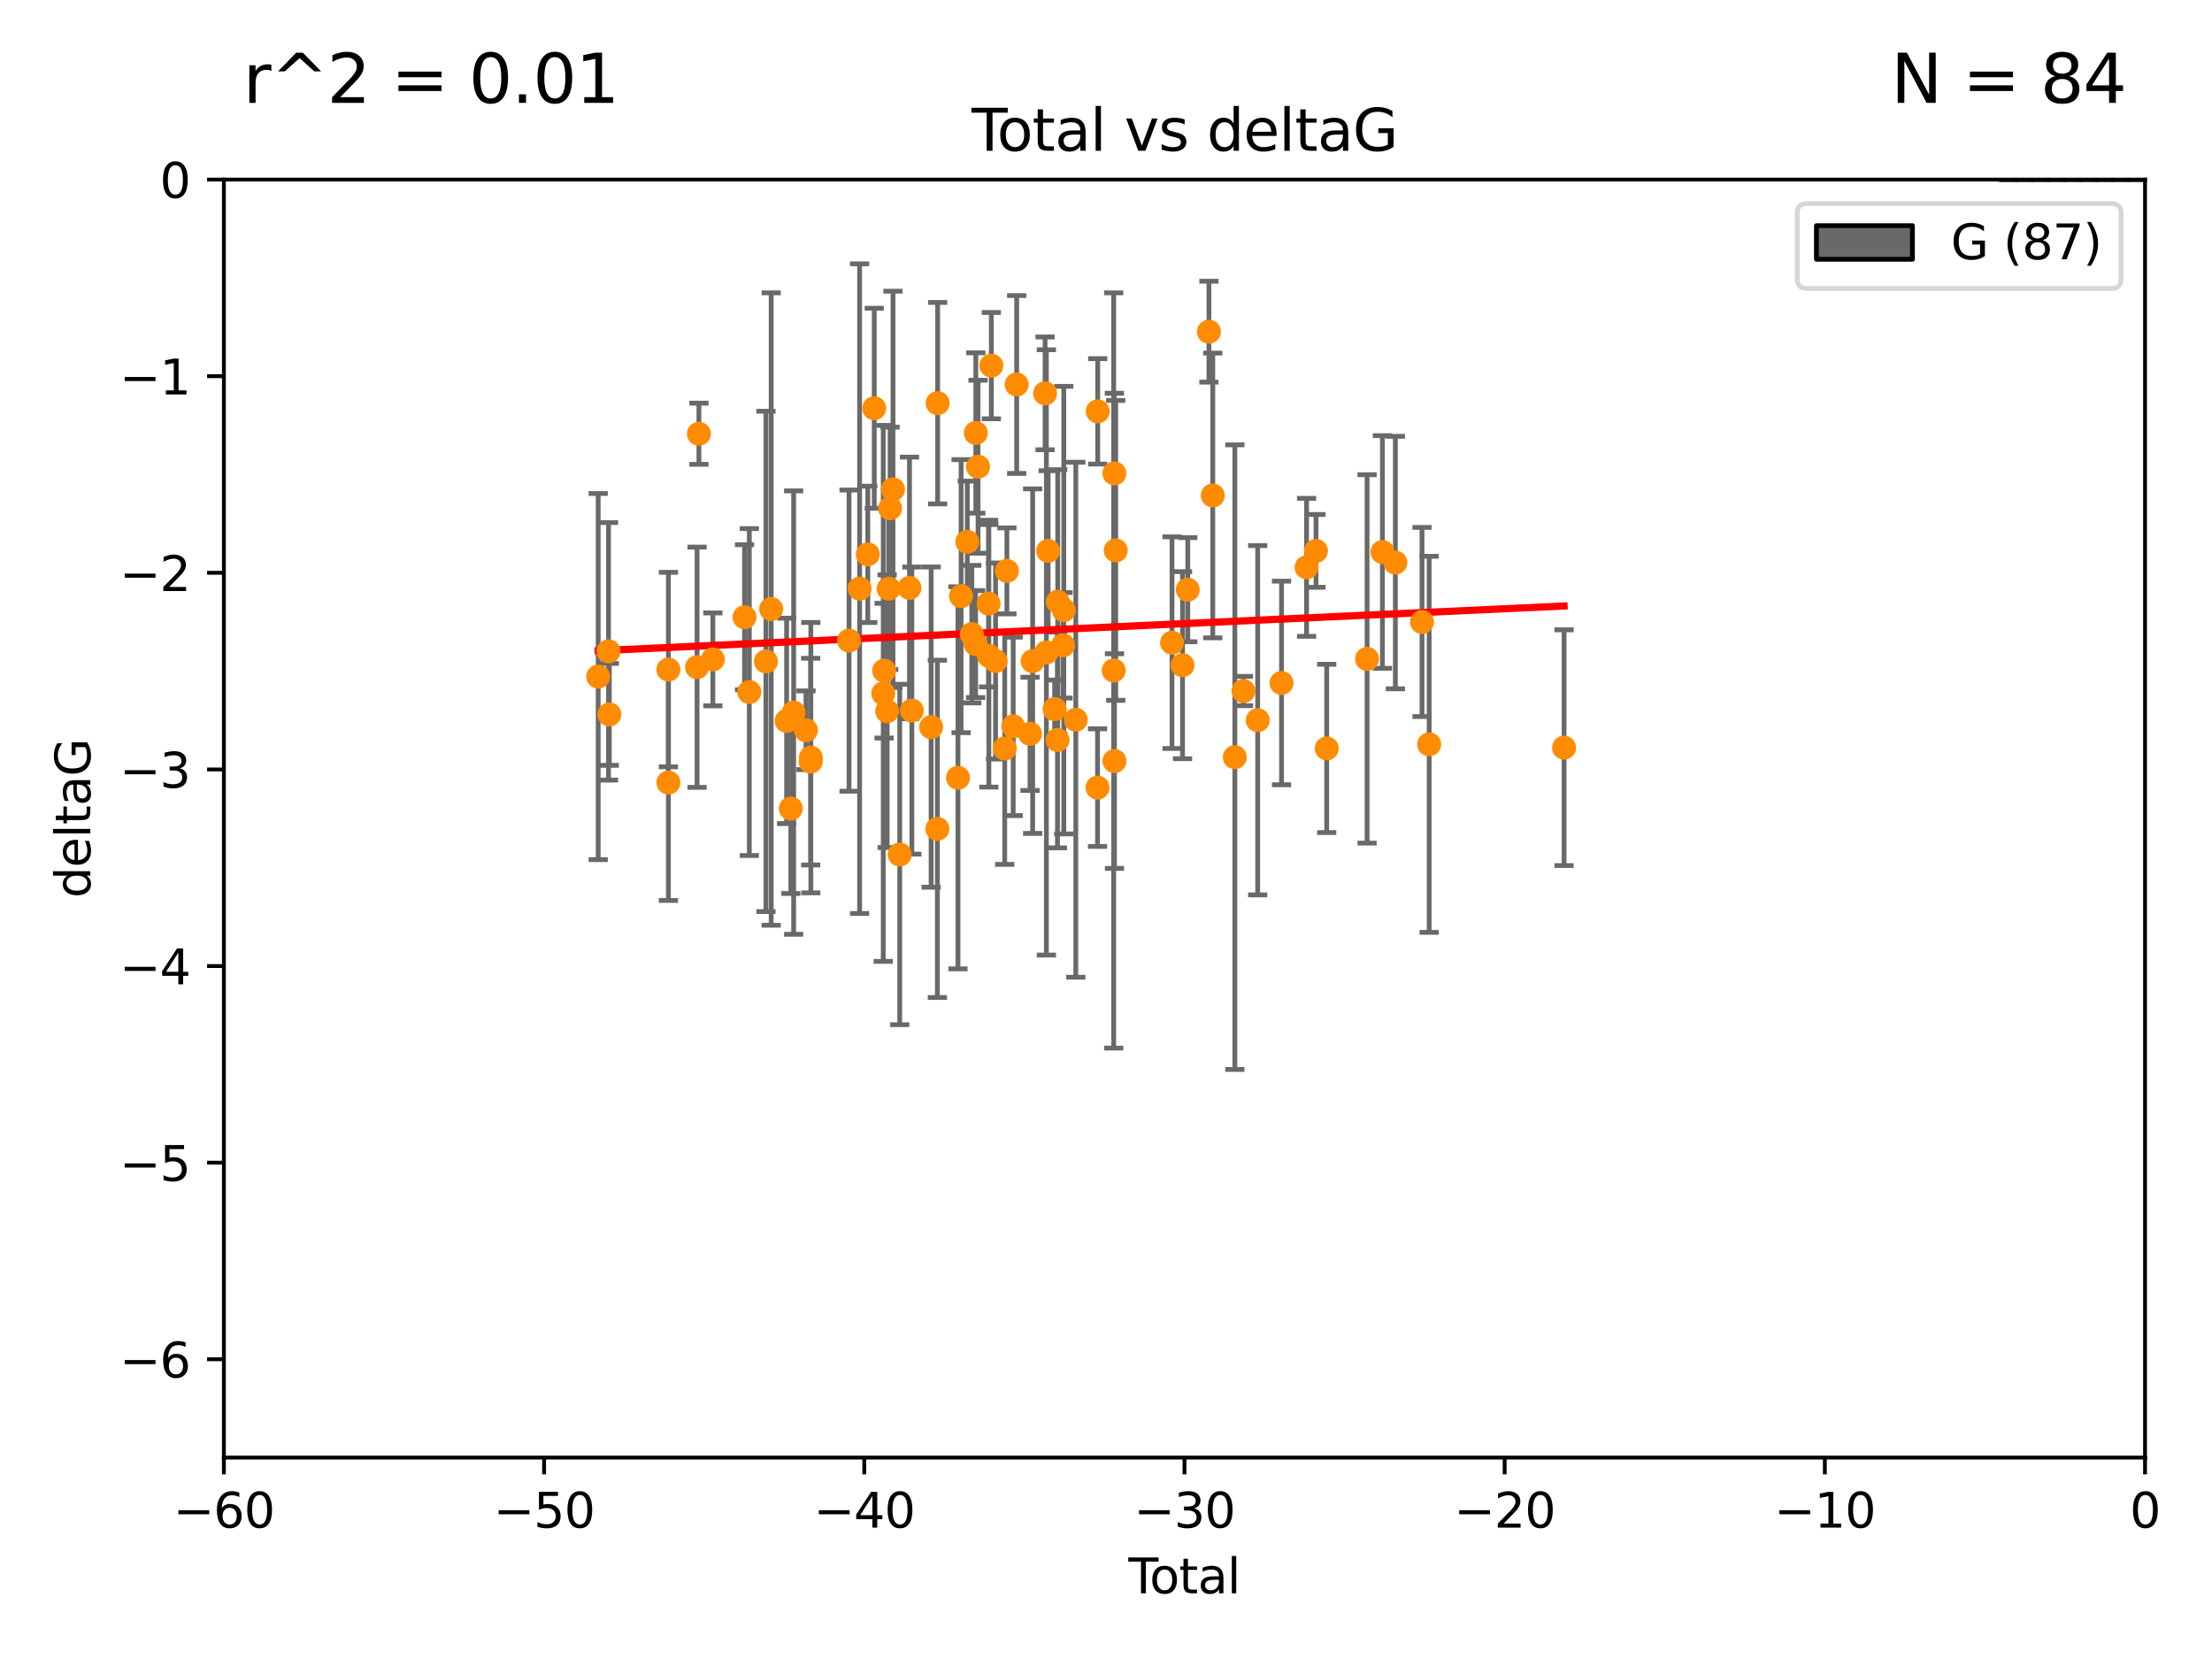 <?xml version="1.0" encoding="utf-8" standalone="no"?>
<!DOCTYPE svg PUBLIC "-//W3C//DTD SVG 1.1//EN"
  "http://www.w3.org/Graphics/SVG/1.1/DTD/svg11.dtd">
<svg xmlns:xlink="http://www.w3.org/1999/xlink" width="460.8pt" height="345.6pt" viewBox="0 0 460.8 345.6" xmlns="http://www.w3.org/2000/svg" version="1.1">
 <defs>
  <style type="text/css">*{stroke-linejoin: round; stroke-linecap: butt}</style>
 </defs>
 <g id="figure_1">
  <g id="patch_1">
   <path d="M 0 345.6 
L 460.8 345.6 
L 460.8 0 
L 0 0 
z
" style="fill: #ffffff"/>
  </g>
  <g id="axes_1">
   <g id="patch_2">
    <path d="M 46.64 303.64 
L 446.85 303.64 
L 446.85 37.411 
L 46.64 37.411 
z
" style="fill: #ffffff"/>
   </g>
   <g id="patch_3">
    <path d="M 416.675 37.411 
L 420.01 37.411 
L 420.01 37.411 
L 416.675 37.411 
z
" clip-path="url(#pee4768d105)" style="fill: #696969; stroke: #000000; stroke-linejoin: miter"/>
   </g>
   <g id="patch_4">
    <path d="M 420.01 37.411 
L 423.345 37.411 
L 423.345 -1273.254 
L 420.01 -1273.254 
z
" clip-path="url(#pee4768d105)" style="fill: #696969; stroke: #000000; stroke-linejoin: miter"/>
   </g>
   <g id="patch_5">
    <path d="M 423.345 37.411 
L 426.68 37.411 
L 426.68 -658.88 
L 423.345 -658.88 
z
" clip-path="url(#pee4768d105)" style="fill: #696969; stroke: #000000; stroke-linejoin: miter"/>
   </g>
   <g id="patch_6">
    <path d="M 426.68 37.411 
L 430.015 37.411 
L 430.015 -372.172 
L 426.68 -372.172 
z
" clip-path="url(#pee4768d105)" style="fill: #696969; stroke: #000000; stroke-linejoin: miter"/>
   </g>
   <g id="patch_7">
    <path d="M 430.015 37.411 
L 433.35 37.411 
L 433.35 -536.005 
L 430.015 -536.005 
z
" clip-path="url(#pee4768d105)" style="fill: #696969; stroke: #000000; stroke-linejoin: miter"/>
   </g>
   <g id="patch_8">
    <path d="M 433.35 37.411 
L 436.685 37.411 
L 436.685 -167.38 
L 433.35 -167.38 
z
" clip-path="url(#pee4768d105)" style="fill: #696969; stroke: #000000; stroke-linejoin: miter"/>
   </g>
   <g id="patch_9">
    <path d="M 436.685 37.411 
L 440.02 37.411 
L 440.02 -126.422 
L 436.685 -126.422 
z
" clip-path="url(#pee4768d105)" style="fill: #696969; stroke: #000000; stroke-linejoin: miter"/>
   </g>
   <g id="patch_10">
    <path d="M 440.02 37.411 
L 443.355 37.411 
L 443.355 -44.505 
L 440.02 -44.505 
z
" clip-path="url(#pee4768d105)" style="fill: #696969; stroke: #000000; stroke-linejoin: miter"/>
   </g>
   <g id="patch_11">
    <path d="M 443.355 37.411 
L 446.691 37.411 
L 446.691 -85.464 
L 443.355 -85.464 
z
" clip-path="url(#pee4768d105)" style="fill: #696969; stroke: #000000; stroke-linejoin: miter"/>
   </g>
   <g id="PathCollection_1">
    <defs>
     <path id="me494783ae9" d="M 0 1.118 
C 0.297 1.118 0.581 1 0.791 0.791 
C 1 0.581 1.118 0.297 1.118 0 
C 1.118 -0.297 1 -0.581 0.791 -0.791 
C 0.581 -1 0.297 -1.118 0 -1.118 
C -0.297 -1.118 -0.581 -1 -0.791 -0.791 
C -1 -0.581 -1.118 -0.297 -1.118 0 
C -1.118 0.297 -1 0.581 -0.791 0.791 
C -0.581 1 -0.297 1.118 0 1.118 
z
" style="stroke: #ff8c00"/>
    </defs>
    <g clip-path="url(#pee4768d105)">
     <use xlink:href="#me494783ae9" x="124.615" y="140.944" style="fill: #ff8c00; stroke: #ff8c00"/>
     <use xlink:href="#me494783ae9" x="126.767" y="135.686" style="fill: #ff8c00; stroke: #ff8c00"/>
     <use xlink:href="#me494783ae9" x="126.935" y="148.823" style="fill: #ff8c00; stroke: #ff8c00"/>
     <use xlink:href="#me494783ae9" x="139.238" y="163.027" style="fill: #ff8c00; stroke: #ff8c00"/>
     <use xlink:href="#me494783ae9" x="139.241" y="139.482" style="fill: #ff8c00; stroke: #ff8c00"/>
     <use xlink:href="#me494783ae9" x="145.211" y="138.991" style="fill: #ff8c00; stroke: #ff8c00"/>
     <use xlink:href="#me494783ae9" x="145.596" y="90.356" style="fill: #ff8c00; stroke: #ff8c00"/>
     <use xlink:href="#me494783ae9" x="148.505" y="137.361" style="fill: #ff8c00; stroke: #ff8c00"/>
     <use xlink:href="#me494783ae9" x="155.1" y="128.589" style="fill: #ff8c00; stroke: #ff8c00"/>
     <use xlink:href="#me494783ae9" x="156.096" y="144.168" style="fill: #ff8c00; stroke: #ff8c00"/>
     <use xlink:href="#me494783ae9" x="159.559" y="137.783" style="fill: #ff8c00; stroke: #ff8c00"/>
     <use xlink:href="#me494783ae9" x="160.651" y="126.872" style="fill: #ff8c00; stroke: #ff8c00"/>
     <use xlink:href="#me494783ae9" x="163.868" y="150.171" style="fill: #ff8c00; stroke: #ff8c00"/>
     <use xlink:href="#me494783ae9" x="164.742" y="168.441" style="fill: #ff8c00; stroke: #ff8c00"/>
     <use xlink:href="#me494783ae9" x="165.332" y="148.445" style="fill: #ff8c00; stroke: #ff8c00"/>
     <use xlink:href="#me494783ae9" x="167.904" y="152.121" style="fill: #ff8c00; stroke: #ff8c00"/>
     <use xlink:href="#me494783ae9" x="168.881" y="158.659" style="fill: #ff8c00; stroke: #ff8c00"/>
     <use xlink:href="#me494783ae9" x="168.912" y="157.835" style="fill: #ff8c00; stroke: #ff8c00"/>
     <use xlink:href="#me494783ae9" x="176.872" y="133.454" style="fill: #ff8c00; stroke: #ff8c00"/>
     <use xlink:href="#me494783ae9" x="179.071" y="122.627" style="fill: #ff8c00; stroke: #ff8c00"/>
     <use xlink:href="#me494783ae9" x="180.778" y="115.476" style="fill: #ff8c00; stroke: #ff8c00"/>
     <use xlink:href="#me494783ae9" x="182.122" y="85.045" style="fill: #ff8c00; stroke: #ff8c00"/>
     <use xlink:href="#me494783ae9" x="183.999" y="144.443" style="fill: #ff8c00; stroke: #ff8c00"/>
     <use xlink:href="#me494783ae9" x="184.171" y="139.714" style="fill: #ff8c00; stroke: #ff8c00"/>
     <use xlink:href="#me494783ae9" x="184.812" y="148.158" style="fill: #ff8c00; stroke: #ff8c00"/>
     <use xlink:href="#me494783ae9" x="185.126" y="122.636" style="fill: #ff8c00; stroke: #ff8c00"/>
     <use xlink:href="#me494783ae9" x="185.422" y="105.883" style="fill: #ff8c00; stroke: #ff8c00"/>
     <use xlink:href="#me494783ae9" x="186.024" y="101.947" style="fill: #ff8c00; stroke: #ff8c00"/>
     <use xlink:href="#me494783ae9" x="187.429" y="178.006" style="fill: #ff8c00; stroke: #ff8c00"/>
     <use xlink:href="#me494783ae9" x="189.462" y="122.472" style="fill: #ff8c00; stroke: #ff8c00"/>
     <use xlink:href="#me494783ae9" x="189.957" y="148.023" style="fill: #ff8c00; stroke: #ff8c00"/>
     <use xlink:href="#me494783ae9" x="193.973" y="151.468" style="fill: #ff8c00; stroke: #ff8c00"/>
     <use xlink:href="#me494783ae9" x="195.271" y="172.667" style="fill: #ff8c00; stroke: #ff8c00"/>
     <use xlink:href="#me494783ae9" x="195.329" y="83.988" style="fill: #ff8c00; stroke: #ff8c00"/>
     <use xlink:href="#me494783ae9" x="199.563" y="162.032" style="fill: #ff8c00; stroke: #ff8c00"/>
     <use xlink:href="#me494783ae9" x="200.215" y="124.187" style="fill: #ff8c00; stroke: #ff8c00"/>
     <use xlink:href="#me494783ae9" x="201.503" y="112.863" style="fill: #ff8c00; stroke: #ff8c00"/>
     <use xlink:href="#me494783ae9" x="202.444" y="132.1" style="fill: #ff8c00; stroke: #ff8c00"/>
     <use xlink:href="#me494783ae9" x="203.244" y="134.166" style="fill: #ff8c00; stroke: #ff8c00"/>
     <use xlink:href="#me494783ae9" x="203.279" y="90.2" style="fill: #ff8c00; stroke: #ff8c00"/>
     <use xlink:href="#me494783ae9" x="203.742" y="97.228" style="fill: #ff8c00; stroke: #ff8c00"/>
     <use xlink:href="#me494783ae9" x="205.934" y="125.733" style="fill: #ff8c00; stroke: #ff8c00"/>
     <use xlink:href="#me494783ae9" x="206" y="136.616" style="fill: #ff8c00; stroke: #ff8c00"/>
     <use xlink:href="#me494783ae9" x="206.515" y="76.167" style="fill: #ff8c00; stroke: #ff8c00"/>
     <use xlink:href="#me494783ae9" x="207.399" y="137.699" style="fill: #ff8c00; stroke: #ff8c00"/>
     <use xlink:href="#me494783ae9" x="209.301" y="155.934" style="fill: #ff8c00; stroke: #ff8c00"/>
     <use xlink:href="#me494783ae9" x="209.756" y="118.925" style="fill: #ff8c00; stroke: #ff8c00"/>
     <use xlink:href="#me494783ae9" x="211.068" y="151.313" style="fill: #ff8c00; stroke: #ff8c00"/>
     <use xlink:href="#me494783ae9" x="211.791" y="80.094" style="fill: #ff8c00; stroke: #ff8c00"/>
     <use xlink:href="#me494783ae9" x="214.574" y="152.872" style="fill: #ff8c00; stroke: #ff8c00"/>
     <use xlink:href="#me494783ae9" x="215.119" y="137.728" style="fill: #ff8c00; stroke: #ff8c00"/>
     <use xlink:href="#me494783ae9" x="217.709" y="81.947" style="fill: #ff8c00; stroke: #ff8c00"/>
     <use xlink:href="#me494783ae9" x="217.978" y="135.909" style="fill: #ff8c00; stroke: #ff8c00"/>
     <use xlink:href="#me494783ae9" x="218.346" y="114.764" style="fill: #ff8c00; stroke: #ff8c00"/>
     <use xlink:href="#me494783ae9" x="219.703" y="147.722" style="fill: #ff8c00; stroke: #ff8c00"/>
     <use xlink:href="#me494783ae9" x="220.294" y="154.155" style="fill: #ff8c00; stroke: #ff8c00"/>
     <use xlink:href="#me494783ae9" x="220.346" y="125.378" style="fill: #ff8c00; stroke: #ff8c00"/>
     <use xlink:href="#me494783ae9" x="221.45" y="134.434" style="fill: #ff8c00; stroke: #ff8c00"/>
     <use xlink:href="#me494783ae9" x="221.608" y="127.102" style="fill: #ff8c00; stroke: #ff8c00"/>
     <use xlink:href="#me494783ae9" x="224.109" y="149.934" style="fill: #ff8c00; stroke: #ff8c00"/>
     <use xlink:href="#me494783ae9" x="228.638" y="164.072" style="fill: #ff8c00; stroke: #ff8c00"/>
     <use xlink:href="#me494783ae9" x="228.678" y="85.695" style="fill: #ff8c00; stroke: #ff8c00"/>
     <use xlink:href="#me494783ae9" x="232.003" y="139.672" style="fill: #ff8c00; stroke: #ff8c00"/>
     <use xlink:href="#me494783ae9" x="232.144" y="98.614" style="fill: #ff8c00; stroke: #ff8c00"/>
     <use xlink:href="#me494783ae9" x="232.165" y="158.547" style="fill: #ff8c00; stroke: #ff8c00"/>
     <use xlink:href="#me494783ae9" x="232.427" y="114.66" style="fill: #ff8c00; stroke: #ff8c00"/>
     <use xlink:href="#me494783ae9" x="244.154" y="133.882" style="fill: #ff8c00; stroke: #ff8c00"/>
     <use xlink:href="#me494783ae9" x="246.342" y="138.571" style="fill: #ff8c00; stroke: #ff8c00"/>
     <use xlink:href="#me494783ae9" x="247.434" y="122.845" style="fill: #ff8c00; stroke: #ff8c00"/>
     <use xlink:href="#me494783ae9" x="251.841" y="69.093" style="fill: #ff8c00; stroke: #ff8c00"/>
     <use xlink:href="#me494783ae9" x="252.642" y="103.212" style="fill: #ff8c00; stroke: #ff8c00"/>
     <use xlink:href="#me494783ae9" x="257.243" y="157.729" style="fill: #ff8c00; stroke: #ff8c00"/>
     <use xlink:href="#me494783ae9" x="259.034" y="143.954" style="fill: #ff8c00; stroke: #ff8c00"/>
     <use xlink:href="#me494783ae9" x="262.001" y="150.038" style="fill: #ff8c00; stroke: #ff8c00"/>
     <use xlink:href="#me494783ae9" x="266.964" y="142.274" style="fill: #ff8c00; stroke: #ff8c00"/>
     <use xlink:href="#me494783ae9" x="272.181" y="118.184" style="fill: #ff8c00; stroke: #ff8c00"/>
     <use xlink:href="#me494783ae9" x="274.148" y="114.763" style="fill: #ff8c00; stroke: #ff8c00"/>
     <use xlink:href="#me494783ae9" x="276.377" y="155.913" style="fill: #ff8c00; stroke: #ff8c00"/>
     <use xlink:href="#me494783ae9" x="284.787" y="137.262" style="fill: #ff8c00; stroke: #ff8c00"/>
     <use xlink:href="#me494783ae9" x="287.981" y="114.987" style="fill: #ff8c00; stroke: #ff8c00"/>
     <use xlink:href="#me494783ae9" x="290.681" y="117.198" style="fill: #ff8c00; stroke: #ff8c00"/>
     <use xlink:href="#me494783ae9" x="296.234" y="129.571" style="fill: #ff8c00; stroke: #ff8c00"/>
     <use xlink:href="#me494783ae9" x="297.72" y="155.059" style="fill: #ff8c00; stroke: #ff8c00"/>
     <use xlink:href="#me494783ae9" x="325.824" y="155.752" style="fill: #ff8c00; stroke: #ff8c00"/>
    </g>
   </g>
   <g id="matplotlib.axis_1">
    <g id="xtick_1">
     <g id="line2d_1">
      <defs>
       <path id="m5fa8df4f85" d="M 0 0 
L 0 3.5 
" style="stroke: #000000; stroke-width: 0.8"/>
      </defs>
      <g>
       <use xlink:href="#m5fa8df4f85" x="46.64" y="303.64" style="stroke: #000000; stroke-width: 0.8"/>
      </g>
     </g>
     <g id="text_1">
      <!-- −60 -->
      <g transform="translate(36.088 318.238)scale(0.1 -0.1)">
       <defs>
        <path id="DejaVuSans-2212" d="M 678 2272 
L 4684 2272 
L 4684 1741 
L 678 1741 
L 678 2272 
z
" transform="scale(0.016)"/>
        <path id="DejaVuSans-36" d="M 2113 2584 
Q 1688 2584 1439 2293 
Q 1191 2003 1191 1497 
Q 1191 994 1439 701 
Q 1688 409 2113 409 
Q 2538 409 2786 701 
Q 3034 994 3034 1497 
Q 3034 2003 2786 2293 
Q 2538 2584 2113 2584 
z
M 3366 4563 
L 3366 3988 
Q 3128 4100 2886 4159 
Q 2644 4219 2406 4219 
Q 1781 4219 1451 3797 
Q 1122 3375 1075 2522 
Q 1259 2794 1537 2939 
Q 1816 3084 2150 3084 
Q 2853 3084 3261 2657 
Q 3669 2231 3669 1497 
Q 3669 778 3244 343 
Q 2819 -91 2113 -91 
Q 1303 -91 875 529 
Q 447 1150 447 2328 
Q 447 3434 972 4092 
Q 1497 4750 2381 4750 
Q 2619 4750 2861 4703 
Q 3103 4656 3366 4563 
z
" transform="scale(0.016)"/>
        <path id="DejaVuSans-30" d="M 2034 4250 
Q 1547 4250 1301 3770 
Q 1056 3291 1056 2328 
Q 1056 1369 1301 889 
Q 1547 409 2034 409 
Q 2525 409 2770 889 
Q 3016 1369 3016 2328 
Q 3016 3291 2770 3770 
Q 2525 4250 2034 4250 
z
M 2034 4750 
Q 2819 4750 3233 4129 
Q 3647 3509 3647 2328 
Q 3647 1150 3233 529 
Q 2819 -91 2034 -91 
Q 1250 -91 836 529 
Q 422 1150 422 2328 
Q 422 3509 836 4129 
Q 1250 4750 2034 4750 
z
" transform="scale(0.016)"/>
       </defs>
       <use xlink:href="#DejaVuSans-2212"/>
       <use xlink:href="#DejaVuSans-36" x="83.789"/>
       <use xlink:href="#DejaVuSans-30" x="147.412"/>
      </g>
     </g>
    </g>
    <g id="xtick_2">
     <g id="line2d_2">
      <g>
       <use xlink:href="#m5fa8df4f85" x="113.342" y="303.64" style="stroke: #000000; stroke-width: 0.8"/>
      </g>
     </g>
     <g id="text_2">
      <!-- −50 -->
      <g transform="translate(102.789 318.238)scale(0.1 -0.1)">
       <defs>
        <path id="DejaVuSans-35" d="M 691 4666 
L 3169 4666 
L 3169 4134 
L 1269 4134 
L 1269 2991 
Q 1406 3038 1543 3061 
Q 1681 3084 1819 3084 
Q 2600 3084 3056 2656 
Q 3513 2228 3513 1497 
Q 3513 744 3044 326 
Q 2575 -91 1722 -91 
Q 1428 -91 1123 -41 
Q 819 9 494 109 
L 494 744 
Q 775 591 1075 516 
Q 1375 441 1709 441 
Q 2250 441 2565 725 
Q 2881 1009 2881 1497 
Q 2881 1984 2565 2268 
Q 2250 2553 1709 2553 
Q 1456 2553 1204 2497 
Q 953 2441 691 2322 
L 691 4666 
z
" transform="scale(0.016)"/>
       </defs>
       <use xlink:href="#DejaVuSans-2212"/>
       <use xlink:href="#DejaVuSans-35" x="83.789"/>
       <use xlink:href="#DejaVuSans-30" x="147.412"/>
      </g>
     </g>
    </g>
    <g id="xtick_3">
     <g id="line2d_3">
      <g>
       <use xlink:href="#m5fa8df4f85" x="180.043" y="303.64" style="stroke: #000000; stroke-width: 0.8"/>
      </g>
     </g>
     <g id="text_3">
      <!-- −40 -->
      <g transform="translate(169.491 318.238)scale(0.1 -0.1)">
       <defs>
        <path id="DejaVuSans-34" d="M 2419 4116 
L 825 1625 
L 2419 1625 
L 2419 4116 
z
M 2253 4666 
L 3047 4666 
L 3047 1625 
L 3713 1625 
L 3713 1100 
L 3047 1100 
L 3047 0 
L 2419 0 
L 2419 1100 
L 313 1100 
L 313 1709 
L 2253 4666 
z
" transform="scale(0.016)"/>
       </defs>
       <use xlink:href="#DejaVuSans-2212"/>
       <use xlink:href="#DejaVuSans-34" x="83.789"/>
       <use xlink:href="#DejaVuSans-30" x="147.412"/>
      </g>
     </g>
    </g>
    <g id="xtick_4">
     <g id="line2d_4">
      <g>
       <use xlink:href="#m5fa8df4f85" x="246.745" y="303.64" style="stroke: #000000; stroke-width: 0.8"/>
      </g>
     </g>
     <g id="text_4">
      <!-- −30 -->
      <g transform="translate(236.193 318.238)scale(0.1 -0.1)">
       <defs>
        <path id="DejaVuSans-33" d="M 2597 2516 
Q 3050 2419 3304 2112 
Q 3559 1806 3559 1356 
Q 3559 666 3084 287 
Q 2609 -91 1734 -91 
Q 1441 -91 1130 -33 
Q 819 25 488 141 
L 488 750 
Q 750 597 1062 519 
Q 1375 441 1716 441 
Q 2309 441 2620 675 
Q 2931 909 2931 1356 
Q 2931 1769 2642 2001 
Q 2353 2234 1838 2234 
L 1294 2234 
L 1294 2753 
L 1863 2753 
Q 2328 2753 2575 2939 
Q 2822 3125 2822 3475 
Q 2822 3834 2567 4026 
Q 2313 4219 1838 4219 
Q 1578 4219 1281 4162 
Q 984 4106 628 3988 
L 628 4550 
Q 988 4650 1302 4700 
Q 1616 4750 1894 4750 
Q 2613 4750 3031 4423 
Q 3450 4097 3450 3541 
Q 3450 3153 3228 2886 
Q 3006 2619 2597 2516 
z
" transform="scale(0.016)"/>
       </defs>
       <use xlink:href="#DejaVuSans-2212"/>
       <use xlink:href="#DejaVuSans-33" x="83.789"/>
       <use xlink:href="#DejaVuSans-30" x="147.412"/>
      </g>
     </g>
    </g>
    <g id="xtick_5">
     <g id="line2d_5">
      <g>
       <use xlink:href="#m5fa8df4f85" x="313.447" y="303.64" style="stroke: #000000; stroke-width: 0.8"/>
      </g>
     </g>
     <g id="text_5">
      <!-- −20 -->
      <g transform="translate(302.894 318.238)scale(0.1 -0.1)">
       <defs>
        <path id="DejaVuSans-32" d="M 1228 531 
L 3431 531 
L 3431 0 
L 469 0 
L 469 531 
Q 828 903 1448 1529 
Q 2069 2156 2228 2338 
Q 2531 2678 2651 2914 
Q 2772 3150 2772 3378 
Q 2772 3750 2511 3984 
Q 2250 4219 1831 4219 
Q 1534 4219 1204 4116 
Q 875 4013 500 3803 
L 500 4441 
Q 881 4594 1212 4672 
Q 1544 4750 1819 4750 
Q 2544 4750 2975 4387 
Q 3406 4025 3406 3419 
Q 3406 3131 3298 2873 
Q 3191 2616 2906 2266 
Q 2828 2175 2409 1742 
Q 1991 1309 1228 531 
z
" transform="scale(0.016)"/>
       </defs>
       <use xlink:href="#DejaVuSans-2212"/>
       <use xlink:href="#DejaVuSans-32" x="83.789"/>
       <use xlink:href="#DejaVuSans-30" x="147.412"/>
      </g>
     </g>
    </g>
    <g id="xtick_6">
     <g id="line2d_6">
      <g>
       <use xlink:href="#m5fa8df4f85" x="380.148" y="303.64" style="stroke: #000000; stroke-width: 0.8"/>
      </g>
     </g>
     <g id="text_6">
      <!-- −10 -->
      <g transform="translate(369.596 318.238)scale(0.1 -0.1)">
       <defs>
        <path id="DejaVuSans-31" d="M 794 531 
L 1825 531 
L 1825 4091 
L 703 3866 
L 703 4441 
L 1819 4666 
L 2450 4666 
L 2450 531 
L 3481 531 
L 3481 0 
L 794 0 
L 794 531 
z
" transform="scale(0.016)"/>
       </defs>
       <use xlink:href="#DejaVuSans-2212"/>
       <use xlink:href="#DejaVuSans-31" x="83.789"/>
       <use xlink:href="#DejaVuSans-30" x="147.412"/>
      </g>
     </g>
    </g>
    <g id="xtick_7">
     <g id="line2d_7">
      <g>
       <use xlink:href="#m5fa8df4f85" x="446.85" y="303.64" style="stroke: #000000; stroke-width: 0.8"/>
      </g>
     </g>
     <g id="text_7">
      <!-- 0 -->
      <g transform="translate(443.669 318.238)scale(0.1 -0.1)">
       <use xlink:href="#DejaVuSans-30"/>
      </g>
     </g>
    </g>
    <g id="text_8">
     <!-- Total -->
     <g transform="translate(235.068 331.917)scale(0.1 -0.1)">
      <defs>
       <path id="DejaVuSans-54" d="M -19 4666 
L 3928 4666 
L 3928 4134 
L 2272 4134 
L 2272 0 
L 1638 0 
L 1638 4134 
L -19 4134 
L -19 4666 
z
" transform="scale(0.016)"/>
       <path id="DejaVuSans-6f" d="M 1959 3097 
Q 1497 3097 1228 2736 
Q 959 2375 959 1747 
Q 959 1119 1226 758 
Q 1494 397 1959 397 
Q 2419 397 2687 759 
Q 2956 1122 2956 1747 
Q 2956 2369 2687 2733 
Q 2419 3097 1959 3097 
z
M 1959 3584 
Q 2709 3584 3137 3096 
Q 3566 2609 3566 1747 
Q 3566 888 3137 398 
Q 2709 -91 1959 -91 
Q 1206 -91 779 398 
Q 353 888 353 1747 
Q 353 2609 779 3096 
Q 1206 3584 1959 3584 
z
" transform="scale(0.016)"/>
       <path id="DejaVuSans-74" d="M 1172 4494 
L 1172 3500 
L 2356 3500 
L 2356 3053 
L 1172 3053 
L 1172 1153 
Q 1172 725 1289 603 
Q 1406 481 1766 481 
L 2356 481 
L 2356 0 
L 1766 0 
Q 1100 0 847 248 
Q 594 497 594 1153 
L 594 3053 
L 172 3053 
L 172 3500 
L 594 3500 
L 594 4494 
L 1172 4494 
z
" transform="scale(0.016)"/>
       <path id="DejaVuSans-61" d="M 2194 1759 
Q 1497 1759 1228 1600 
Q 959 1441 959 1056 
Q 959 750 1161 570 
Q 1363 391 1709 391 
Q 2188 391 2477 730 
Q 2766 1069 2766 1631 
L 2766 1759 
L 2194 1759 
z
M 3341 1997 
L 3341 0 
L 2766 0 
L 2766 531 
Q 2569 213 2275 61 
Q 1981 -91 1556 -91 
Q 1019 -91 701 211 
Q 384 513 384 1019 
Q 384 1609 779 1909 
Q 1175 2209 1959 2209 
L 2766 2209 
L 2766 2266 
Q 2766 2663 2505 2880 
Q 2244 3097 1772 3097 
Q 1472 3097 1187 3025 
Q 903 2953 641 2809 
L 641 3341 
Q 956 3463 1253 3523 
Q 1550 3584 1831 3584 
Q 2591 3584 2966 3190 
Q 3341 2797 3341 1997 
z
" transform="scale(0.016)"/>
       <path id="DejaVuSans-6c" d="M 603 4863 
L 1178 4863 
L 1178 0 
L 603 0 
L 603 4863 
z
" transform="scale(0.016)"/>
      </defs>
      <use xlink:href="#DejaVuSans-54"/>
      <use xlink:href="#DejaVuSans-6f" x="44.084"/>
      <use xlink:href="#DejaVuSans-74" x="105.266"/>
      <use xlink:href="#DejaVuSans-61" x="144.475"/>
      <use xlink:href="#DejaVuSans-6c" x="205.754"/>
     </g>
    </g>
   </g>
   <g id="matplotlib.axis_2">
    <g id="ytick_1">
     <g id="line2d_8">
      <defs>
       <path id="m9e08fa4764" d="M 0 0 
L -3.5 0 
" style="stroke: #000000; stroke-width: 0.8"/>
      </defs>
      <g>
       <use xlink:href="#m9e08fa4764" x="46.64" y="283.161" style="stroke: #000000; stroke-width: 0.8"/>
      </g>
     </g>
     <g id="text_9">
      <!-- −6 -->
      <g transform="translate(24.898 286.96)scale(0.1 -0.1)">
       <use xlink:href="#DejaVuSans-2212"/>
       <use xlink:href="#DejaVuSans-36" x="83.789"/>
      </g>
     </g>
    </g>
    <g id="ytick_2">
     <g id="line2d_9">
      <g>
       <use xlink:href="#m9e08fa4764" x="46.64" y="242.203" style="stroke: #000000; stroke-width: 0.8"/>
      </g>
     </g>
     <g id="text_10">
      <!-- −5 -->
      <g transform="translate(24.898 246.002)scale(0.1 -0.1)">
       <use xlink:href="#DejaVuSans-2212"/>
       <use xlink:href="#DejaVuSans-35" x="83.789"/>
      </g>
     </g>
    </g>
    <g id="ytick_3">
     <g id="line2d_10">
      <g>
       <use xlink:href="#m9e08fa4764" x="46.64" y="201.244" style="stroke: #000000; stroke-width: 0.8"/>
      </g>
     </g>
     <g id="text_11">
      <!-- −4 -->
      <g transform="translate(24.898 205.044)scale(0.1 -0.1)">
       <use xlink:href="#DejaVuSans-2212"/>
       <use xlink:href="#DejaVuSans-34" x="83.789"/>
      </g>
     </g>
    </g>
    <g id="ytick_4">
     <g id="line2d_11">
      <g>
       <use xlink:href="#m9e08fa4764" x="46.64" y="160.286" style="stroke: #000000; stroke-width: 0.8"/>
      </g>
     </g>
     <g id="text_12">
      <!-- −3 -->
      <g transform="translate(24.898 164.085)scale(0.1 -0.1)">
       <use xlink:href="#DejaVuSans-2212"/>
       <use xlink:href="#DejaVuSans-33" x="83.789"/>
      </g>
     </g>
    </g>
    <g id="ytick_5">
     <g id="line2d_12">
      <g>
       <use xlink:href="#m9e08fa4764" x="46.64" y="119.328" style="stroke: #000000; stroke-width: 0.8"/>
      </g>
     </g>
     <g id="text_13">
      <!-- −2 -->
      <g transform="translate(24.898 123.127)scale(0.1 -0.1)">
       <use xlink:href="#DejaVuSans-2212"/>
       <use xlink:href="#DejaVuSans-32" x="83.789"/>
      </g>
     </g>
    </g>
    <g id="ytick_6">
     <g id="line2d_13">
      <g>
       <use xlink:href="#m9e08fa4764" x="46.64" y="78.369" style="stroke: #000000; stroke-width: 0.8"/>
      </g>
     </g>
     <g id="text_14">
      <!-- −1 -->
      <g transform="translate(24.898 82.169)scale(0.1 -0.1)">
       <use xlink:href="#DejaVuSans-2212"/>
       <use xlink:href="#DejaVuSans-31" x="83.789"/>
      </g>
     </g>
    </g>
    <g id="ytick_7">
     <g id="line2d_14">
      <g>
       <use xlink:href="#m9e08fa4764" x="46.64" y="37.411" style="stroke: #000000; stroke-width: 0.8"/>
      </g>
     </g>
     <g id="text_15">
      <!-- 0 -->
      <g transform="translate(33.278 41.21)scale(0.1 -0.1)">
       <use xlink:href="#DejaVuSans-30"/>
      </g>
     </g>
    </g>
    <g id="text_16">
     <!-- deltaG -->
     <g transform="translate(18.818 187.064)rotate(-90)scale(0.1 -0.1)">
      <defs>
       <path id="DejaVuSans-64" d="M 2906 2969 
L 2906 4863 
L 3481 4863 
L 3481 0 
L 2906 0 
L 2906 525 
Q 2725 213 2448 61 
Q 2172 -91 1784 -91 
Q 1150 -91 751 415 
Q 353 922 353 1747 
Q 353 2572 751 3078 
Q 1150 3584 1784 3584 
Q 2172 3584 2448 3432 
Q 2725 3281 2906 2969 
z
M 947 1747 
Q 947 1113 1208 752 
Q 1469 391 1925 391 
Q 2381 391 2643 752 
Q 2906 1113 2906 1747 
Q 2906 2381 2643 2742 
Q 2381 3103 1925 3103 
Q 1469 3103 1208 2742 
Q 947 2381 947 1747 
z
" transform="scale(0.016)"/>
       <path id="DejaVuSans-65" d="M 3597 1894 
L 3597 1613 
L 953 1613 
Q 991 1019 1311 708 
Q 1631 397 2203 397 
Q 2534 397 2845 478 
Q 3156 559 3463 722 
L 3463 178 
Q 3153 47 2828 -22 
Q 2503 -91 2169 -91 
Q 1331 -91 842 396 
Q 353 884 353 1716 
Q 353 2575 817 3079 
Q 1281 3584 2069 3584 
Q 2775 3584 3186 3129 
Q 3597 2675 3597 1894 
z
M 3022 2063 
Q 3016 2534 2758 2815 
Q 2500 3097 2075 3097 
Q 1594 3097 1305 2825 
Q 1016 2553 972 2059 
L 3022 2063 
z
" transform="scale(0.016)"/>
       <path id="DejaVuSans-47" d="M 3809 666 
L 3809 1919 
L 2778 1919 
L 2778 2438 
L 4434 2438 
L 4434 434 
Q 4069 175 3628 42 
Q 3188 -91 2688 -91 
Q 1594 -91 976 548 
Q 359 1188 359 2328 
Q 359 3472 976 4111 
Q 1594 4750 2688 4750 
Q 3144 4750 3555 4637 
Q 3966 4525 4313 4306 
L 4313 3634 
Q 3963 3931 3569 4081 
Q 3175 4231 2741 4231 
Q 1884 4231 1454 3753 
Q 1025 3275 1025 2328 
Q 1025 1384 1454 906 
Q 1884 428 2741 428 
Q 3075 428 3337 486 
Q 3600 544 3809 666 
z
" transform="scale(0.016)"/>
      </defs>
      <use xlink:href="#DejaVuSans-64"/>
      <use xlink:href="#DejaVuSans-65" x="63.477"/>
      <use xlink:href="#DejaVuSans-6c" x="125"/>
      <use xlink:href="#DejaVuSans-74" x="152.783"/>
      <use xlink:href="#DejaVuSans-61" x="191.992"/>
      <use xlink:href="#DejaVuSans-47" x="253.271"/>
     </g>
    </g>
   </g>
   <g id="LineCollection_1">
    <path d="M 124.615 179.078 
L 124.615 102.809 
" clip-path="url(#pee4768d105)" style="fill: none; stroke: #696969"/>
    <path d="M 126.767 162.509 
L 126.767 108.863 
" clip-path="url(#pee4768d105)" style="fill: none; stroke: #696969"/>
    <path d="M 126.935 159.438 
L 126.935 138.209 
" clip-path="url(#pee4768d105)" style="fill: none; stroke: #696969"/>
    <path d="M 139.238 187.583 
L 139.238 138.47 
" clip-path="url(#pee4768d105)" style="fill: none; stroke: #696969"/>
    <path d="M 139.241 159.744 
L 139.241 119.221 
" clip-path="url(#pee4768d105)" style="fill: none; stroke: #696969"/>
    <path d="M 145.211 164.021 
L 145.211 113.962 
" clip-path="url(#pee4768d105)" style="fill: none; stroke: #696969"/>
    <path d="M 145.596 96.725 
L 145.596 83.987 
" clip-path="url(#pee4768d105)" style="fill: none; stroke: #696969"/>
    <path d="M 148.505 147.037 
L 148.505 127.686 
" clip-path="url(#pee4768d105)" style="fill: none; stroke: #696969"/>
    <path d="M 155.1 143.707 
L 155.1 113.471 
" clip-path="url(#pee4768d105)" style="fill: none; stroke: #696969"/>
    <path d="M 156.096 178.218 
L 156.096 110.118 
" clip-path="url(#pee4768d105)" style="fill: none; stroke: #696969"/>
    <path d="M 159.559 189.901 
L 159.559 85.666 
" clip-path="url(#pee4768d105)" style="fill: none; stroke: #696969"/>
    <path d="M 160.651 192.742 
L 160.651 61.003 
" clip-path="url(#pee4768d105)" style="fill: none; stroke: #696969"/>
    <path d="M 163.868 171.564 
L 163.868 128.778 
" clip-path="url(#pee4768d105)" style="fill: none; stroke: #696969"/>
    <path d="M 164.742 186.134 
L 164.742 150.749 
" clip-path="url(#pee4768d105)" style="fill: none; stroke: #696969"/>
    <path d="M 165.332 194.63 
L 165.332 102.261 
" clip-path="url(#pee4768d105)" style="fill: none; stroke: #696969"/>
    <path d="M 167.904 160.32 
L 167.904 143.921 
" clip-path="url(#pee4768d105)" style="fill: none; stroke: #696969"/>
    <path d="M 168.881 180.193 
L 168.881 137.125 
" clip-path="url(#pee4768d105)" style="fill: none; stroke: #696969"/>
    <path d="M 168.912 185.993 
L 168.912 129.677 
" clip-path="url(#pee4768d105)" style="fill: none; stroke: #696969"/>
    <path d="M 176.872 164.824 
L 176.872 102.083 
" clip-path="url(#pee4768d105)" style="fill: none; stroke: #696969"/>
    <path d="M 179.071 190.293 
L 179.071 54.962 
" clip-path="url(#pee4768d105)" style="fill: none; stroke: #696969"/>
    <path d="M 180.778 129.683 
L 180.778 101.27 
" clip-path="url(#pee4768d105)" style="fill: none; stroke: #696969"/>
    <path d="M 182.122 105.878 
L 182.122 64.213 
" clip-path="url(#pee4768d105)" style="fill: none; stroke: #696969"/>
    <path d="M 183.999 200.27 
L 183.999 88.616 
" clip-path="url(#pee4768d105)" style="fill: none; stroke: #696969"/>
    <path d="M 184.171 153.746 
L 184.171 125.683 
" clip-path="url(#pee4768d105)" style="fill: none; stroke: #696969"/>
    <path d="M 184.812 176.564 
L 184.812 119.753 
" clip-path="url(#pee4768d105)" style="fill: none; stroke: #696969"/>
    <path d="M 185.126 139.478 
L 185.126 105.794 
" clip-path="url(#pee4768d105)" style="fill: none; stroke: #696969"/>
    <path d="M 185.422 122.782 
L 185.422 88.984 
" clip-path="url(#pee4768d105)" style="fill: none; stroke: #696969"/>
    <path d="M 186.024 143.231 
L 186.024 60.663 
" clip-path="url(#pee4768d105)" style="fill: none; stroke: #696969"/>
    <path d="M 187.429 213.461 
L 187.429 142.55 
" clip-path="url(#pee4768d105)" style="fill: none; stroke: #696969"/>
    <path d="M 189.462 149.721 
L 189.462 95.222 
" clip-path="url(#pee4768d105)" style="fill: none; stroke: #696969"/>
    <path d="M 189.957 177.922 
L 189.957 118.123 
" clip-path="url(#pee4768d105)" style="fill: none; stroke: #696969"/>
    <path d="M 193.973 184.823 
L 193.973 118.113 
" clip-path="url(#pee4768d105)" style="fill: none; stroke: #696969"/>
    <path d="M 195.271 207.799 
L 195.271 137.536 
" clip-path="url(#pee4768d105)" style="fill: none; stroke: #696969"/>
    <path d="M 195.329 104.967 
L 195.329 63.009 
" clip-path="url(#pee4768d105)" style="fill: none; stroke: #696969"/>
    <path d="M 199.563 201.832 
L 199.563 122.231 
" clip-path="url(#pee4768d105)" style="fill: none; stroke: #696969"/>
    <path d="M 200.215 152.628 
L 200.215 95.746 
" clip-path="url(#pee4768d105)" style="fill: none; stroke: #696969"/>
    <path d="M 201.503 125.503 
L 201.503 100.224 
" clip-path="url(#pee4768d105)" style="fill: none; stroke: #696969"/>
    <path d="M 202.444 146.425 
L 202.444 117.775 
" clip-path="url(#pee4768d105)" style="fill: none; stroke: #696969"/>
    <path d="M 203.244 145.313 
L 203.244 123.019 
" clip-path="url(#pee4768d105)" style="fill: none; stroke: #696969"/>
    <path d="M 203.279 106.903 
L 203.279 73.497 
" clip-path="url(#pee4768d105)" style="fill: none; stroke: #696969"/>
    <path d="M 203.742 115.243 
L 203.742 79.213 
" clip-path="url(#pee4768d105)" style="fill: none; stroke: #696969"/>
    <path d="M 205.934 143.096 
L 205.934 108.37 
" clip-path="url(#pee4768d105)" style="fill: none; stroke: #696969"/>
    <path d="M 206 163.967 
L 206 109.266 
" clip-path="url(#pee4768d105)" style="fill: none; stroke: #696969"/>
    <path d="M 206.515 87.237 
L 206.515 65.098 
" clip-path="url(#pee4768d105)" style="fill: none; stroke: #696969"/>
    <path d="M 207.399 158.129 
L 207.399 117.269 
" clip-path="url(#pee4768d105)" style="fill: none; stroke: #696969"/>
    <path d="M 209.301 180.07 
L 209.301 131.798 
" clip-path="url(#pee4768d105)" style="fill: none; stroke: #696969"/>
    <path d="M 209.756 127.881 
L 209.756 109.969 
" clip-path="url(#pee4768d105)" style="fill: none; stroke: #696969"/>
    <path d="M 211.068 169.905 
L 211.068 132.721 
" clip-path="url(#pee4768d105)" style="fill: none; stroke: #696969"/>
    <path d="M 211.791 98.622 
L 211.791 61.566 
" clip-path="url(#pee4768d105)" style="fill: none; stroke: #696969"/>
    <path d="M 214.574 164.666 
L 214.574 141.078 
" clip-path="url(#pee4768d105)" style="fill: none; stroke: #696969"/>
    <path d="M 215.119 173.618 
L 215.119 101.837 
" clip-path="url(#pee4768d105)" style="fill: none; stroke: #696969"/>
    <path d="M 217.709 93.693 
L 217.709 70.2 
" clip-path="url(#pee4768d105)" style="fill: none; stroke: #696969"/>
    <path d="M 217.978 198.955 
L 217.978 72.863 
" clip-path="url(#pee4768d105)" style="fill: none; stroke: #696969"/>
    <path d="M 218.346 131.471 
L 218.346 98.056 
" clip-path="url(#pee4768d105)" style="fill: none; stroke: #696969"/>
    <path d="M 219.703 153.777 
L 219.703 141.666 
" clip-path="url(#pee4768d105)" style="fill: none; stroke: #696969"/>
    <path d="M 220.294 176.624 
L 220.294 131.685 
" clip-path="url(#pee4768d105)" style="fill: none; stroke: #696969"/>
    <path d="M 220.346 152.905 
L 220.346 97.851 
" clip-path="url(#pee4768d105)" style="fill: none; stroke: #696969"/>
    <path d="M 221.45 145.417 
L 221.45 123.45 
" clip-path="url(#pee4768d105)" style="fill: none; stroke: #696969"/>
    <path d="M 221.608 173.719 
L 221.608 80.484 
" clip-path="url(#pee4768d105)" style="fill: none; stroke: #696969"/>
    <path d="M 224.109 203.572 
L 224.109 96.296 
" clip-path="url(#pee4768d105)" style="fill: none; stroke: #696969"/>
    <path d="M 228.638 176.324 
L 228.638 151.82 
" clip-path="url(#pee4768d105)" style="fill: none; stroke: #696969"/>
    <path d="M 228.678 96.677 
L 228.678 74.713 
" clip-path="url(#pee4768d105)" style="fill: none; stroke: #696969"/>
    <path d="M 232.003 218.336 
L 232.003 61.008 
" clip-path="url(#pee4768d105)" style="fill: none; stroke: #696969"/>
    <path d="M 232.144 115.307 
L 232.144 81.922 
" clip-path="url(#pee4768d105)" style="fill: none; stroke: #696969"/>
    <path d="M 232.165 180.905 
L 232.165 136.189 
" clip-path="url(#pee4768d105)" style="fill: none; stroke: #696969"/>
    <path d="M 232.427 145.895 
L 232.427 83.425 
" clip-path="url(#pee4768d105)" style="fill: none; stroke: #696969"/>
    <path d="M 244.154 155.925 
L 244.154 111.839 
" clip-path="url(#pee4768d105)" style="fill: none; stroke: #696969"/>
    <path d="M 246.342 158.051 
L 246.342 119.091 
" clip-path="url(#pee4768d105)" style="fill: none; stroke: #696969"/>
    <path d="M 247.434 133.693 
L 247.434 111.996 
" clip-path="url(#pee4768d105)" style="fill: none; stroke: #696969"/>
    <path d="M 251.841 79.606 
L 251.841 58.581 
" clip-path="url(#pee4768d105)" style="fill: none; stroke: #696969"/>
    <path d="M 252.642 132.875 
L 252.642 73.548 
" clip-path="url(#pee4768d105)" style="fill: none; stroke: #696969"/>
    <path d="M 257.243 222.785 
L 257.243 92.673 
" clip-path="url(#pee4768d105)" style="fill: none; stroke: #696969"/>
    <path d="M 259.034 147.011 
L 259.034 140.897 
" clip-path="url(#pee4768d105)" style="fill: none; stroke: #696969"/>
    <path d="M 262.001 186.421 
L 262.001 113.654 
" clip-path="url(#pee4768d105)" style="fill: none; stroke: #696969"/>
    <path d="M 266.964 163.48 
L 266.964 121.068 
" clip-path="url(#pee4768d105)" style="fill: none; stroke: #696969"/>
    <path d="M 272.181 132.554 
L 272.181 103.814 
" clip-path="url(#pee4768d105)" style="fill: none; stroke: #696969"/>
    <path d="M 274.148 122.348 
L 274.148 107.178 
" clip-path="url(#pee4768d105)" style="fill: none; stroke: #696969"/>
    <path d="M 276.377 173.442 
L 276.377 138.384 
" clip-path="url(#pee4768d105)" style="fill: none; stroke: #696969"/>
    <path d="M 284.787 175.635 
L 284.787 98.888 
" clip-path="url(#pee4768d105)" style="fill: none; stroke: #696969"/>
    <path d="M 287.981 139.218 
L 287.981 90.757 
" clip-path="url(#pee4768d105)" style="fill: none; stroke: #696969"/>
    <path d="M 290.681 143.493 
L 290.681 90.904 
" clip-path="url(#pee4768d105)" style="fill: none; stroke: #696969"/>
    <path d="M 296.234 149.267 
L 296.234 109.876 
" clip-path="url(#pee4768d105)" style="fill: none; stroke: #696969"/>
    <path d="M 297.72 194.233 
L 297.72 115.886 
" clip-path="url(#pee4768d105)" style="fill: none; stroke: #696969"/>
    <path d="M 325.824 180.306 
L 325.824 131.198 
" clip-path="url(#pee4768d105)" style="fill: none; stroke: #696969"/>
   </g>
   <g id="line2d_15">
    <defs>
     <path id="m675707b84e" d="M 2 0 
L -2 -0 
" style="stroke: #696969"/>
    </defs>
    <g clip-path="url(#pee4768d105)">
     <use xlink:href="#m675707b84e" x="124.615" y="179.078" style="fill: #696969; stroke: #696969"/>
     <use xlink:href="#m675707b84e" x="126.767" y="162.509" style="fill: #696969; stroke: #696969"/>
     <use xlink:href="#m675707b84e" x="126.935" y="159.438" style="fill: #696969; stroke: #696969"/>
     <use xlink:href="#m675707b84e" x="139.238" y="187.583" style="fill: #696969; stroke: #696969"/>
     <use xlink:href="#m675707b84e" x="139.241" y="159.744" style="fill: #696969; stroke: #696969"/>
     <use xlink:href="#m675707b84e" x="145.211" y="164.021" style="fill: #696969; stroke: #696969"/>
     <use xlink:href="#m675707b84e" x="145.596" y="96.725" style="fill: #696969; stroke: #696969"/>
     <use xlink:href="#m675707b84e" x="148.505" y="147.037" style="fill: #696969; stroke: #696969"/>
     <use xlink:href="#m675707b84e" x="155.1" y="143.707" style="fill: #696969; stroke: #696969"/>
     <use xlink:href="#m675707b84e" x="156.096" y="178.218" style="fill: #696969; stroke: #696969"/>
     <use xlink:href="#m675707b84e" x="159.559" y="189.901" style="fill: #696969; stroke: #696969"/>
     <use xlink:href="#m675707b84e" x="160.651" y="192.742" style="fill: #696969; stroke: #696969"/>
     <use xlink:href="#m675707b84e" x="163.868" y="171.564" style="fill: #696969; stroke: #696969"/>
     <use xlink:href="#m675707b84e" x="164.742" y="186.134" style="fill: #696969; stroke: #696969"/>
     <use xlink:href="#m675707b84e" x="165.332" y="194.63" style="fill: #696969; stroke: #696969"/>
     <use xlink:href="#m675707b84e" x="167.904" y="160.32" style="fill: #696969; stroke: #696969"/>
     <use xlink:href="#m675707b84e" x="168.881" y="180.193" style="fill: #696969; stroke: #696969"/>
     <use xlink:href="#m675707b84e" x="168.912" y="185.993" style="fill: #696969; stroke: #696969"/>
     <use xlink:href="#m675707b84e" x="176.872" y="164.824" style="fill: #696969; stroke: #696969"/>
     <use xlink:href="#m675707b84e" x="179.071" y="190.293" style="fill: #696969; stroke: #696969"/>
     <use xlink:href="#m675707b84e" x="180.778" y="129.683" style="fill: #696969; stroke: #696969"/>
     <use xlink:href="#m675707b84e" x="182.122" y="105.878" style="fill: #696969; stroke: #696969"/>
     <use xlink:href="#m675707b84e" x="183.999" y="200.27" style="fill: #696969; stroke: #696969"/>
     <use xlink:href="#m675707b84e" x="184.171" y="153.746" style="fill: #696969; stroke: #696969"/>
     <use xlink:href="#m675707b84e" x="184.812" y="176.564" style="fill: #696969; stroke: #696969"/>
     <use xlink:href="#m675707b84e" x="185.126" y="139.478" style="fill: #696969; stroke: #696969"/>
     <use xlink:href="#m675707b84e" x="185.422" y="122.782" style="fill: #696969; stroke: #696969"/>
     <use xlink:href="#m675707b84e" x="186.024" y="143.231" style="fill: #696969; stroke: #696969"/>
     <use xlink:href="#m675707b84e" x="187.429" y="213.461" style="fill: #696969; stroke: #696969"/>
     <use xlink:href="#m675707b84e" x="189.462" y="149.721" style="fill: #696969; stroke: #696969"/>
     <use xlink:href="#m675707b84e" x="189.957" y="177.922" style="fill: #696969; stroke: #696969"/>
     <use xlink:href="#m675707b84e" x="193.973" y="184.823" style="fill: #696969; stroke: #696969"/>
     <use xlink:href="#m675707b84e" x="195.271" y="207.799" style="fill: #696969; stroke: #696969"/>
     <use xlink:href="#m675707b84e" x="195.329" y="104.967" style="fill: #696969; stroke: #696969"/>
     <use xlink:href="#m675707b84e" x="199.563" y="201.832" style="fill: #696969; stroke: #696969"/>
     <use xlink:href="#m675707b84e" x="200.215" y="152.628" style="fill: #696969; stroke: #696969"/>
     <use xlink:href="#m675707b84e" x="201.503" y="125.503" style="fill: #696969; stroke: #696969"/>
     <use xlink:href="#m675707b84e" x="202.444" y="146.425" style="fill: #696969; stroke: #696969"/>
     <use xlink:href="#m675707b84e" x="203.244" y="145.313" style="fill: #696969; stroke: #696969"/>
     <use xlink:href="#m675707b84e" x="203.279" y="106.903" style="fill: #696969; stroke: #696969"/>
     <use xlink:href="#m675707b84e" x="203.742" y="115.243" style="fill: #696969; stroke: #696969"/>
     <use xlink:href="#m675707b84e" x="205.934" y="143.096" style="fill: #696969; stroke: #696969"/>
     <use xlink:href="#m675707b84e" x="206" y="163.967" style="fill: #696969; stroke: #696969"/>
     <use xlink:href="#m675707b84e" x="206.515" y="87.237" style="fill: #696969; stroke: #696969"/>
     <use xlink:href="#m675707b84e" x="207.399" y="158.129" style="fill: #696969; stroke: #696969"/>
     <use xlink:href="#m675707b84e" x="209.301" y="180.07" style="fill: #696969; stroke: #696969"/>
     <use xlink:href="#m675707b84e" x="209.756" y="127.881" style="fill: #696969; stroke: #696969"/>
     <use xlink:href="#m675707b84e" x="211.068" y="169.905" style="fill: #696969; stroke: #696969"/>
     <use xlink:href="#m675707b84e" x="211.791" y="98.622" style="fill: #696969; stroke: #696969"/>
     <use xlink:href="#m675707b84e" x="214.574" y="164.666" style="fill: #696969; stroke: #696969"/>
     <use xlink:href="#m675707b84e" x="215.119" y="173.618" style="fill: #696969; stroke: #696969"/>
     <use xlink:href="#m675707b84e" x="217.709" y="93.693" style="fill: #696969; stroke: #696969"/>
     <use xlink:href="#m675707b84e" x="217.978" y="198.955" style="fill: #696969; stroke: #696969"/>
     <use xlink:href="#m675707b84e" x="218.346" y="131.471" style="fill: #696969; stroke: #696969"/>
     <use xlink:href="#m675707b84e" x="219.703" y="153.777" style="fill: #696969; stroke: #696969"/>
     <use xlink:href="#m675707b84e" x="220.294" y="176.624" style="fill: #696969; stroke: #696969"/>
     <use xlink:href="#m675707b84e" x="220.346" y="152.905" style="fill: #696969; stroke: #696969"/>
     <use xlink:href="#m675707b84e" x="221.45" y="145.417" style="fill: #696969; stroke: #696969"/>
     <use xlink:href="#m675707b84e" x="221.608" y="173.719" style="fill: #696969; stroke: #696969"/>
     <use xlink:href="#m675707b84e" x="224.109" y="203.572" style="fill: #696969; stroke: #696969"/>
     <use xlink:href="#m675707b84e" x="228.638" y="176.324" style="fill: #696969; stroke: #696969"/>
     <use xlink:href="#m675707b84e" x="228.678" y="96.677" style="fill: #696969; stroke: #696969"/>
     <use xlink:href="#m675707b84e" x="232.003" y="218.336" style="fill: #696969; stroke: #696969"/>
     <use xlink:href="#m675707b84e" x="232.144" y="115.307" style="fill: #696969; stroke: #696969"/>
     <use xlink:href="#m675707b84e" x="232.165" y="180.905" style="fill: #696969; stroke: #696969"/>
     <use xlink:href="#m675707b84e" x="232.427" y="145.895" style="fill: #696969; stroke: #696969"/>
     <use xlink:href="#m675707b84e" x="244.154" y="155.925" style="fill: #696969; stroke: #696969"/>
     <use xlink:href="#m675707b84e" x="246.342" y="158.051" style="fill: #696969; stroke: #696969"/>
     <use xlink:href="#m675707b84e" x="247.434" y="133.693" style="fill: #696969; stroke: #696969"/>
     <use xlink:href="#m675707b84e" x="251.841" y="79.606" style="fill: #696969; stroke: #696969"/>
     <use xlink:href="#m675707b84e" x="252.642" y="132.875" style="fill: #696969; stroke: #696969"/>
     <use xlink:href="#m675707b84e" x="257.243" y="222.785" style="fill: #696969; stroke: #696969"/>
     <use xlink:href="#m675707b84e" x="259.034" y="147.011" style="fill: #696969; stroke: #696969"/>
     <use xlink:href="#m675707b84e" x="262.001" y="186.421" style="fill: #696969; stroke: #696969"/>
     <use xlink:href="#m675707b84e" x="266.964" y="163.48" style="fill: #696969; stroke: #696969"/>
     <use xlink:href="#m675707b84e" x="272.181" y="132.554" style="fill: #696969; stroke: #696969"/>
     <use xlink:href="#m675707b84e" x="274.148" y="122.348" style="fill: #696969; stroke: #696969"/>
     <use xlink:href="#m675707b84e" x="276.377" y="173.442" style="fill: #696969; stroke: #696969"/>
     <use xlink:href="#m675707b84e" x="284.787" y="175.635" style="fill: #696969; stroke: #696969"/>
     <use xlink:href="#m675707b84e" x="287.981" y="139.218" style="fill: #696969; stroke: #696969"/>
     <use xlink:href="#m675707b84e" x="290.681" y="143.493" style="fill: #696969; stroke: #696969"/>
     <use xlink:href="#m675707b84e" x="296.234" y="149.267" style="fill: #696969; stroke: #696969"/>
     <use xlink:href="#m675707b84e" x="297.72" y="194.233" style="fill: #696969; stroke: #696969"/>
     <use xlink:href="#m675707b84e" x="325.824" y="180.306" style="fill: #696969; stroke: #696969"/>
    </g>
   </g>
   <g id="line2d_16">
    <g clip-path="url(#pee4768d105)">
     <use xlink:href="#m675707b84e" x="124.615" y="102.809" style="fill: #696969; stroke: #696969"/>
     <use xlink:href="#m675707b84e" x="126.767" y="108.863" style="fill: #696969; stroke: #696969"/>
     <use xlink:href="#m675707b84e" x="126.935" y="138.209" style="fill: #696969; stroke: #696969"/>
     <use xlink:href="#m675707b84e" x="139.238" y="138.47" style="fill: #696969; stroke: #696969"/>
     <use xlink:href="#m675707b84e" x="139.241" y="119.221" style="fill: #696969; stroke: #696969"/>
     <use xlink:href="#m675707b84e" x="145.211" y="113.962" style="fill: #696969; stroke: #696969"/>
     <use xlink:href="#m675707b84e" x="145.596" y="83.987" style="fill: #696969; stroke: #696969"/>
     <use xlink:href="#m675707b84e" x="148.505" y="127.686" style="fill: #696969; stroke: #696969"/>
     <use xlink:href="#m675707b84e" x="155.1" y="113.471" style="fill: #696969; stroke: #696969"/>
     <use xlink:href="#m675707b84e" x="156.096" y="110.118" style="fill: #696969; stroke: #696969"/>
     <use xlink:href="#m675707b84e" x="159.559" y="85.666" style="fill: #696969; stroke: #696969"/>
     <use xlink:href="#m675707b84e" x="160.651" y="61.003" style="fill: #696969; stroke: #696969"/>
     <use xlink:href="#m675707b84e" x="163.868" y="128.778" style="fill: #696969; stroke: #696969"/>
     <use xlink:href="#m675707b84e" x="164.742" y="150.749" style="fill: #696969; stroke: #696969"/>
     <use xlink:href="#m675707b84e" x="165.332" y="102.261" style="fill: #696969; stroke: #696969"/>
     <use xlink:href="#m675707b84e" x="167.904" y="143.921" style="fill: #696969; stroke: #696969"/>
     <use xlink:href="#m675707b84e" x="168.881" y="137.125" style="fill: #696969; stroke: #696969"/>
     <use xlink:href="#m675707b84e" x="168.912" y="129.677" style="fill: #696969; stroke: #696969"/>
     <use xlink:href="#m675707b84e" x="176.872" y="102.083" style="fill: #696969; stroke: #696969"/>
     <use xlink:href="#m675707b84e" x="179.071" y="54.962" style="fill: #696969; stroke: #696969"/>
     <use xlink:href="#m675707b84e" x="180.778" y="101.27" style="fill: #696969; stroke: #696969"/>
     <use xlink:href="#m675707b84e" x="182.122" y="64.213" style="fill: #696969; stroke: #696969"/>
     <use xlink:href="#m675707b84e" x="183.999" y="88.616" style="fill: #696969; stroke: #696969"/>
     <use xlink:href="#m675707b84e" x="184.171" y="125.683" style="fill: #696969; stroke: #696969"/>
     <use xlink:href="#m675707b84e" x="184.812" y="119.753" style="fill: #696969; stroke: #696969"/>
     <use xlink:href="#m675707b84e" x="185.126" y="105.794" style="fill: #696969; stroke: #696969"/>
     <use xlink:href="#m675707b84e" x="185.422" y="88.984" style="fill: #696969; stroke: #696969"/>
     <use xlink:href="#m675707b84e" x="186.024" y="60.663" style="fill: #696969; stroke: #696969"/>
     <use xlink:href="#m675707b84e" x="187.429" y="142.55" style="fill: #696969; stroke: #696969"/>
     <use xlink:href="#m675707b84e" x="189.462" y="95.222" style="fill: #696969; stroke: #696969"/>
     <use xlink:href="#m675707b84e" x="189.957" y="118.123" style="fill: #696969; stroke: #696969"/>
     <use xlink:href="#m675707b84e" x="193.973" y="118.113" style="fill: #696969; stroke: #696969"/>
     <use xlink:href="#m675707b84e" x="195.271" y="137.536" style="fill: #696969; stroke: #696969"/>
     <use xlink:href="#m675707b84e" x="195.329" y="63.009" style="fill: #696969; stroke: #696969"/>
     <use xlink:href="#m675707b84e" x="199.563" y="122.231" style="fill: #696969; stroke: #696969"/>
     <use xlink:href="#m675707b84e" x="200.215" y="95.746" style="fill: #696969; stroke: #696969"/>
     <use xlink:href="#m675707b84e" x="201.503" y="100.224" style="fill: #696969; stroke: #696969"/>
     <use xlink:href="#m675707b84e" x="202.444" y="117.775" style="fill: #696969; stroke: #696969"/>
     <use xlink:href="#m675707b84e" x="203.244" y="123.019" style="fill: #696969; stroke: #696969"/>
     <use xlink:href="#m675707b84e" x="203.279" y="73.497" style="fill: #696969; stroke: #696969"/>
     <use xlink:href="#m675707b84e" x="203.742" y="79.213" style="fill: #696969; stroke: #696969"/>
     <use xlink:href="#m675707b84e" x="205.934" y="108.37" style="fill: #696969; stroke: #696969"/>
     <use xlink:href="#m675707b84e" x="206" y="109.266" style="fill: #696969; stroke: #696969"/>
     <use xlink:href="#m675707b84e" x="206.515" y="65.098" style="fill: #696969; stroke: #696969"/>
     <use xlink:href="#m675707b84e" x="207.399" y="117.269" style="fill: #696969; stroke: #696969"/>
     <use xlink:href="#m675707b84e" x="209.301" y="131.798" style="fill: #696969; stroke: #696969"/>
     <use xlink:href="#m675707b84e" x="209.756" y="109.969" style="fill: #696969; stroke: #696969"/>
     <use xlink:href="#m675707b84e" x="211.068" y="132.721" style="fill: #696969; stroke: #696969"/>
     <use xlink:href="#m675707b84e" x="211.791" y="61.566" style="fill: #696969; stroke: #696969"/>
     <use xlink:href="#m675707b84e" x="214.574" y="141.078" style="fill: #696969; stroke: #696969"/>
     <use xlink:href="#m675707b84e" x="215.119" y="101.837" style="fill: #696969; stroke: #696969"/>
     <use xlink:href="#m675707b84e" x="217.709" y="70.2" style="fill: #696969; stroke: #696969"/>
     <use xlink:href="#m675707b84e" x="217.978" y="72.863" style="fill: #696969; stroke: #696969"/>
     <use xlink:href="#m675707b84e" x="218.346" y="98.056" style="fill: #696969; stroke: #696969"/>
     <use xlink:href="#m675707b84e" x="219.703" y="141.666" style="fill: #696969; stroke: #696969"/>
     <use xlink:href="#m675707b84e" x="220.294" y="131.685" style="fill: #696969; stroke: #696969"/>
     <use xlink:href="#m675707b84e" x="220.346" y="97.851" style="fill: #696969; stroke: #696969"/>
     <use xlink:href="#m675707b84e" x="221.45" y="123.45" style="fill: #696969; stroke: #696969"/>
     <use xlink:href="#m675707b84e" x="221.608" y="80.484" style="fill: #696969; stroke: #696969"/>
     <use xlink:href="#m675707b84e" x="224.109" y="96.296" style="fill: #696969; stroke: #696969"/>
     <use xlink:href="#m675707b84e" x="228.638" y="151.82" style="fill: #696969; stroke: #696969"/>
     <use xlink:href="#m675707b84e" x="228.678" y="74.713" style="fill: #696969; stroke: #696969"/>
     <use xlink:href="#m675707b84e" x="232.003" y="61.008" style="fill: #696969; stroke: #696969"/>
     <use xlink:href="#m675707b84e" x="232.144" y="81.922" style="fill: #696969; stroke: #696969"/>
     <use xlink:href="#m675707b84e" x="232.165" y="136.189" style="fill: #696969; stroke: #696969"/>
     <use xlink:href="#m675707b84e" x="232.427" y="83.425" style="fill: #696969; stroke: #696969"/>
     <use xlink:href="#m675707b84e" x="244.154" y="111.839" style="fill: #696969; stroke: #696969"/>
     <use xlink:href="#m675707b84e" x="246.342" y="119.091" style="fill: #696969; stroke: #696969"/>
     <use xlink:href="#m675707b84e" x="247.434" y="111.996" style="fill: #696969; stroke: #696969"/>
     <use xlink:href="#m675707b84e" x="251.841" y="58.581" style="fill: #696969; stroke: #696969"/>
     <use xlink:href="#m675707b84e" x="252.642" y="73.548" style="fill: #696969; stroke: #696969"/>
     <use xlink:href="#m675707b84e" x="257.243" y="92.673" style="fill: #696969; stroke: #696969"/>
     <use xlink:href="#m675707b84e" x="259.034" y="140.897" style="fill: #696969; stroke: #696969"/>
     <use xlink:href="#m675707b84e" x="262.001" y="113.654" style="fill: #696969; stroke: #696969"/>
     <use xlink:href="#m675707b84e" x="266.964" y="121.068" style="fill: #696969; stroke: #696969"/>
     <use xlink:href="#m675707b84e" x="272.181" y="103.814" style="fill: #696969; stroke: #696969"/>
     <use xlink:href="#m675707b84e" x="274.148" y="107.178" style="fill: #696969; stroke: #696969"/>
     <use xlink:href="#m675707b84e" x="276.377" y="138.384" style="fill: #696969; stroke: #696969"/>
     <use xlink:href="#m675707b84e" x="284.787" y="98.888" style="fill: #696969; stroke: #696969"/>
     <use xlink:href="#m675707b84e" x="287.981" y="90.757" style="fill: #696969; stroke: #696969"/>
     <use xlink:href="#m675707b84e" x="290.681" y="90.904" style="fill: #696969; stroke: #696969"/>
     <use xlink:href="#m675707b84e" x="296.234" y="109.876" style="fill: #696969; stroke: #696969"/>
     <use xlink:href="#m675707b84e" x="297.72" y="115.886" style="fill: #696969; stroke: #696969"/>
     <use xlink:href="#m675707b84e" x="325.824" y="131.198" style="fill: #696969; stroke: #696969"/>
    </g>
   </g>
   <g id="line2d_17">
    <path d="M 124.615 135.564 
L 126.767 135.464 
L 126.935 135.457 
L 139.238 134.887 
L 139.241 134.887 
L 145.211 134.61 
L 145.596 134.592 
L 148.505 134.457 
L 155.1 134.152 
L 156.096 134.106 
L 159.559 133.945 
L 160.651 133.895 
L 163.868 133.746 
L 164.742 133.705 
L 165.332 133.678 
L 167.904 133.559 
L 168.881 133.513 
L 168.912 133.512 
L 176.872 133.143 
L 179.071 133.041 
L 180.778 132.962 
L 182.122 132.9 
L 183.999 132.813 
L 184.171 132.805 
L 184.812 132.775 
L 185.126 132.761 
L 185.422 132.747 
L 186.024 132.719 
L 187.429 132.654 
L 189.462 132.56 
L 189.957 132.537 
L 193.973 132.351 
L 195.271 132.291 
L 195.329 132.288 
L 199.563 132.092 
L 200.215 132.061 
L 201.503 132.002 
L 202.444 131.958 
L 203.244 131.921 
L 203.279 131.919 
L 203.742 131.898 
L 205.934 131.796 
L 206 131.793 
L 206.515 131.77 
L 207.399 131.729 
L 209.301 131.64 
L 209.756 131.619 
L 211.068 131.559 
L 211.791 131.525 
L 214.574 131.396 
L 215.119 131.371 
L 217.709 131.251 
L 217.978 131.238 
L 218.346 131.221 
L 219.703 131.159 
L 220.294 131.131 
L 220.346 131.129 
L 221.45 131.078 
L 221.608 131.07 
L 224.109 130.954 
L 228.638 130.745 
L 228.678 130.743 
L 232.003 130.589 
L 232.144 130.582 
L 232.165 130.581 
L 232.427 130.569 
L 244.154 130.026 
L 246.342 129.924 
L 247.434 129.874 
L 251.841 129.669 
L 252.642 129.632 
L 257.243 129.419 
L 259.034 129.336 
L 262.001 129.199 
L 266.964 128.969 
L 272.181 128.727 
L 274.148 128.636 
L 276.377 128.533 
L 284.787 128.143 
L 287.981 127.995 
L 290.681 127.87 
L 296.234 127.613 
L 297.72 127.544 
L 325.824 126.242 
" clip-path="url(#pee4768d105)" style="fill: none; stroke: #ff0000; stroke-width: 1.5; stroke-linecap: square"/>
   </g>
   <g id="line2d_18">
    <defs>
     <path id="m43a8c76797" d="M 0 2 
C 0.53 2 1.039 1.789 1.414 1.414 
C 1.789 1.039 2 0.53 2 0 
C 2 -0.53 1.789 -1.039 1.414 -1.414 
C 1.039 -1.789 0.53 -2 0 -2 
C -0.53 -2 -1.039 -1.789 -1.414 -1.414 
C -1.789 -1.039 -2 -0.53 -2 0 
C -2 0.53 -1.789 1.039 -1.414 1.414 
C -1.039 1.789 -0.53 2 0 2 
z
" style="stroke: #ff8c00"/>
    </defs>
    <g clip-path="url(#pee4768d105)">
     <use xlink:href="#m43a8c76797" x="124.615" y="140.944" style="fill: #ff8c00; stroke: #ff8c00"/>
     <use xlink:href="#m43a8c76797" x="126.767" y="135.686" style="fill: #ff8c00; stroke: #ff8c00"/>
     <use xlink:href="#m43a8c76797" x="126.935" y="148.823" style="fill: #ff8c00; stroke: #ff8c00"/>
     <use xlink:href="#m43a8c76797" x="139.238" y="163.027" style="fill: #ff8c00; stroke: #ff8c00"/>
     <use xlink:href="#m43a8c76797" x="139.241" y="139.482" style="fill: #ff8c00; stroke: #ff8c00"/>
     <use xlink:href="#m43a8c76797" x="145.211" y="138.991" style="fill: #ff8c00; stroke: #ff8c00"/>
     <use xlink:href="#m43a8c76797" x="145.596" y="90.356" style="fill: #ff8c00; stroke: #ff8c00"/>
     <use xlink:href="#m43a8c76797" x="148.505" y="137.361" style="fill: #ff8c00; stroke: #ff8c00"/>
     <use xlink:href="#m43a8c76797" x="155.1" y="128.589" style="fill: #ff8c00; stroke: #ff8c00"/>
     <use xlink:href="#m43a8c76797" x="156.096" y="144.168" style="fill: #ff8c00; stroke: #ff8c00"/>
     <use xlink:href="#m43a8c76797" x="159.559" y="137.783" style="fill: #ff8c00; stroke: #ff8c00"/>
     <use xlink:href="#m43a8c76797" x="160.651" y="126.872" style="fill: #ff8c00; stroke: #ff8c00"/>
     <use xlink:href="#m43a8c76797" x="163.868" y="150.171" style="fill: #ff8c00; stroke: #ff8c00"/>
     <use xlink:href="#m43a8c76797" x="164.742" y="168.441" style="fill: #ff8c00; stroke: #ff8c00"/>
     <use xlink:href="#m43a8c76797" x="165.332" y="148.445" style="fill: #ff8c00; stroke: #ff8c00"/>
     <use xlink:href="#m43a8c76797" x="167.904" y="152.121" style="fill: #ff8c00; stroke: #ff8c00"/>
     <use xlink:href="#m43a8c76797" x="168.881" y="158.659" style="fill: #ff8c00; stroke: #ff8c00"/>
     <use xlink:href="#m43a8c76797" x="168.912" y="157.835" style="fill: #ff8c00; stroke: #ff8c00"/>
     <use xlink:href="#m43a8c76797" x="176.872" y="133.454" style="fill: #ff8c00; stroke: #ff8c00"/>
     <use xlink:href="#m43a8c76797" x="179.071" y="122.627" style="fill: #ff8c00; stroke: #ff8c00"/>
     <use xlink:href="#m43a8c76797" x="180.778" y="115.476" style="fill: #ff8c00; stroke: #ff8c00"/>
     <use xlink:href="#m43a8c76797" x="182.122" y="85.045" style="fill: #ff8c00; stroke: #ff8c00"/>
     <use xlink:href="#m43a8c76797" x="183.999" y="144.443" style="fill: #ff8c00; stroke: #ff8c00"/>
     <use xlink:href="#m43a8c76797" x="184.171" y="139.714" style="fill: #ff8c00; stroke: #ff8c00"/>
     <use xlink:href="#m43a8c76797" x="184.812" y="148.158" style="fill: #ff8c00; stroke: #ff8c00"/>
     <use xlink:href="#m43a8c76797" x="185.126" y="122.636" style="fill: #ff8c00; stroke: #ff8c00"/>
     <use xlink:href="#m43a8c76797" x="185.422" y="105.883" style="fill: #ff8c00; stroke: #ff8c00"/>
     <use xlink:href="#m43a8c76797" x="186.024" y="101.947" style="fill: #ff8c00; stroke: #ff8c00"/>
     <use xlink:href="#m43a8c76797" x="187.429" y="178.006" style="fill: #ff8c00; stroke: #ff8c00"/>
     <use xlink:href="#m43a8c76797" x="189.462" y="122.472" style="fill: #ff8c00; stroke: #ff8c00"/>
     <use xlink:href="#m43a8c76797" x="189.957" y="148.023" style="fill: #ff8c00; stroke: #ff8c00"/>
     <use xlink:href="#m43a8c76797" x="193.973" y="151.468" style="fill: #ff8c00; stroke: #ff8c00"/>
     <use xlink:href="#m43a8c76797" x="195.271" y="172.667" style="fill: #ff8c00; stroke: #ff8c00"/>
     <use xlink:href="#m43a8c76797" x="195.329" y="83.988" style="fill: #ff8c00; stroke: #ff8c00"/>
     <use xlink:href="#m43a8c76797" x="199.563" y="162.032" style="fill: #ff8c00; stroke: #ff8c00"/>
     <use xlink:href="#m43a8c76797" x="200.215" y="124.187" style="fill: #ff8c00; stroke: #ff8c00"/>
     <use xlink:href="#m43a8c76797" x="201.503" y="112.863" style="fill: #ff8c00; stroke: #ff8c00"/>
     <use xlink:href="#m43a8c76797" x="202.444" y="132.1" style="fill: #ff8c00; stroke: #ff8c00"/>
     <use xlink:href="#m43a8c76797" x="203.244" y="134.166" style="fill: #ff8c00; stroke: #ff8c00"/>
     <use xlink:href="#m43a8c76797" x="203.279" y="90.2" style="fill: #ff8c00; stroke: #ff8c00"/>
     <use xlink:href="#m43a8c76797" x="203.742" y="97.228" style="fill: #ff8c00; stroke: #ff8c00"/>
     <use xlink:href="#m43a8c76797" x="205.934" y="125.733" style="fill: #ff8c00; stroke: #ff8c00"/>
     <use xlink:href="#m43a8c76797" x="206" y="136.616" style="fill: #ff8c00; stroke: #ff8c00"/>
     <use xlink:href="#m43a8c76797" x="206.515" y="76.167" style="fill: #ff8c00; stroke: #ff8c00"/>
     <use xlink:href="#m43a8c76797" x="207.399" y="137.699" style="fill: #ff8c00; stroke: #ff8c00"/>
     <use xlink:href="#m43a8c76797" x="209.301" y="155.934" style="fill: #ff8c00; stroke: #ff8c00"/>
     <use xlink:href="#m43a8c76797" x="209.756" y="118.925" style="fill: #ff8c00; stroke: #ff8c00"/>
     <use xlink:href="#m43a8c76797" x="211.068" y="151.313" style="fill: #ff8c00; stroke: #ff8c00"/>
     <use xlink:href="#m43a8c76797" x="211.791" y="80.094" style="fill: #ff8c00; stroke: #ff8c00"/>
     <use xlink:href="#m43a8c76797" x="214.574" y="152.872" style="fill: #ff8c00; stroke: #ff8c00"/>
     <use xlink:href="#m43a8c76797" x="215.119" y="137.728" style="fill: #ff8c00; stroke: #ff8c00"/>
     <use xlink:href="#m43a8c76797" x="217.709" y="81.947" style="fill: #ff8c00; stroke: #ff8c00"/>
     <use xlink:href="#m43a8c76797" x="217.978" y="135.909" style="fill: #ff8c00; stroke: #ff8c00"/>
     <use xlink:href="#m43a8c76797" x="218.346" y="114.764" style="fill: #ff8c00; stroke: #ff8c00"/>
     <use xlink:href="#m43a8c76797" x="219.703" y="147.722" style="fill: #ff8c00; stroke: #ff8c00"/>
     <use xlink:href="#m43a8c76797" x="220.294" y="154.155" style="fill: #ff8c00; stroke: #ff8c00"/>
     <use xlink:href="#m43a8c76797" x="220.346" y="125.378" style="fill: #ff8c00; stroke: #ff8c00"/>
     <use xlink:href="#m43a8c76797" x="221.45" y="134.434" style="fill: #ff8c00; stroke: #ff8c00"/>
     <use xlink:href="#m43a8c76797" x="221.608" y="127.102" style="fill: #ff8c00; stroke: #ff8c00"/>
     <use xlink:href="#m43a8c76797" x="224.109" y="149.934" style="fill: #ff8c00; stroke: #ff8c00"/>
     <use xlink:href="#m43a8c76797" x="228.638" y="164.072" style="fill: #ff8c00; stroke: #ff8c00"/>
     <use xlink:href="#m43a8c76797" x="228.678" y="85.695" style="fill: #ff8c00; stroke: #ff8c00"/>
     <use xlink:href="#m43a8c76797" x="232.003" y="139.672" style="fill: #ff8c00; stroke: #ff8c00"/>
     <use xlink:href="#m43a8c76797" x="232.144" y="98.614" style="fill: #ff8c00; stroke: #ff8c00"/>
     <use xlink:href="#m43a8c76797" x="232.165" y="158.547" style="fill: #ff8c00; stroke: #ff8c00"/>
     <use xlink:href="#m43a8c76797" x="232.427" y="114.66" style="fill: #ff8c00; stroke: #ff8c00"/>
     <use xlink:href="#m43a8c76797" x="244.154" y="133.882" style="fill: #ff8c00; stroke: #ff8c00"/>
     <use xlink:href="#m43a8c76797" x="246.342" y="138.571" style="fill: #ff8c00; stroke: #ff8c00"/>
     <use xlink:href="#m43a8c76797" x="247.434" y="122.845" style="fill: #ff8c00; stroke: #ff8c00"/>
     <use xlink:href="#m43a8c76797" x="251.841" y="69.093" style="fill: #ff8c00; stroke: #ff8c00"/>
     <use xlink:href="#m43a8c76797" x="252.642" y="103.212" style="fill: #ff8c00; stroke: #ff8c00"/>
     <use xlink:href="#m43a8c76797" x="257.243" y="157.729" style="fill: #ff8c00; stroke: #ff8c00"/>
     <use xlink:href="#m43a8c76797" x="259.034" y="143.954" style="fill: #ff8c00; stroke: #ff8c00"/>
     <use xlink:href="#m43a8c76797" x="262.001" y="150.038" style="fill: #ff8c00; stroke: #ff8c00"/>
     <use xlink:href="#m43a8c76797" x="266.964" y="142.274" style="fill: #ff8c00; stroke: #ff8c00"/>
     <use xlink:href="#m43a8c76797" x="272.181" y="118.184" style="fill: #ff8c00; stroke: #ff8c00"/>
     <use xlink:href="#m43a8c76797" x="274.148" y="114.763" style="fill: #ff8c00; stroke: #ff8c00"/>
     <use xlink:href="#m43a8c76797" x="276.377" y="155.913" style="fill: #ff8c00; stroke: #ff8c00"/>
     <use xlink:href="#m43a8c76797" x="284.787" y="137.262" style="fill: #ff8c00; stroke: #ff8c00"/>
     <use xlink:href="#m43a8c76797" x="287.981" y="114.987" style="fill: #ff8c00; stroke: #ff8c00"/>
     <use xlink:href="#m43a8c76797" x="290.681" y="117.198" style="fill: #ff8c00; stroke: #ff8c00"/>
     <use xlink:href="#m43a8c76797" x="296.234" y="129.571" style="fill: #ff8c00; stroke: #ff8c00"/>
     <use xlink:href="#m43a8c76797" x="297.72" y="155.059" style="fill: #ff8c00; stroke: #ff8c00"/>
     <use xlink:href="#m43a8c76797" x="325.824" y="155.752" style="fill: #ff8c00; stroke: #ff8c00"/>
    </g>
   </g>
   <g id="patch_12">
    <path d="M 46.64 303.64 
L 46.64 37.411 
" style="fill: none; stroke: #000000; stroke-width: 0.8; stroke-linejoin: miter; stroke-linecap: square"/>
   </g>
   <g id="patch_13">
    <path d="M 446.85 303.64 
L 446.85 37.411 
" style="fill: none; stroke: #000000; stroke-width: 0.8; stroke-linejoin: miter; stroke-linecap: square"/>
   </g>
   <g id="patch_14">
    <path d="M 46.64 303.64 
L 446.85 303.64 
" style="fill: none; stroke: #000000; stroke-width: 0.8; stroke-linejoin: miter; stroke-linecap: square"/>
   </g>
   <g id="patch_15">
    <path d="M 46.64 37.411 
L 446.85 37.411 
" style="fill: none; stroke: #000000; stroke-width: 0.8; stroke-linejoin: miter; stroke-linecap: square"/>
   </g>
   <g id="text_17">
    <!-- N = 84 -->
    <g transform="translate(393.929 21.426)scale(0.14 -0.14)">
     <defs>
      <path id="DejaVuSans-4e" d="M 628 4666 
L 1478 4666 
L 3547 763 
L 3547 4666 
L 4159 4666 
L 4159 0 
L 3309 0 
L 1241 3903 
L 1241 0 
L 628 0 
L 628 4666 
z
" transform="scale(0.016)"/>
      <path id="DejaVuSans-20" transform="scale(0.016)"/>
      <path id="DejaVuSans-3d" d="M 678 2906 
L 4684 2906 
L 4684 2381 
L 678 2381 
L 678 2906 
z
M 678 1631 
L 4684 1631 
L 4684 1100 
L 678 1100 
L 678 1631 
z
" transform="scale(0.016)"/>
      <path id="DejaVuSans-38" d="M 2034 2216 
Q 1584 2216 1326 1975 
Q 1069 1734 1069 1313 
Q 1069 891 1326 650 
Q 1584 409 2034 409 
Q 2484 409 2743 651 
Q 3003 894 3003 1313 
Q 3003 1734 2745 1975 
Q 2488 2216 2034 2216 
z
M 1403 2484 
Q 997 2584 770 2862 
Q 544 3141 544 3541 
Q 544 4100 942 4425 
Q 1341 4750 2034 4750 
Q 2731 4750 3128 4425 
Q 3525 4100 3525 3541 
Q 3525 3141 3298 2862 
Q 3072 2584 2669 2484 
Q 3125 2378 3379 2068 
Q 3634 1759 3634 1313 
Q 3634 634 3220 271 
Q 2806 -91 2034 -91 
Q 1263 -91 848 271 
Q 434 634 434 1313 
Q 434 1759 690 2068 
Q 947 2378 1403 2484 
z
M 1172 3481 
Q 1172 3119 1398 2916 
Q 1625 2713 2034 2713 
Q 2441 2713 2670 2916 
Q 2900 3119 2900 3481 
Q 2900 3844 2670 4047 
Q 2441 4250 2034 4250 
Q 1625 4250 1398 4047 
Q 1172 3844 1172 3481 
z
" transform="scale(0.016)"/>
     </defs>
     <use xlink:href="#DejaVuSans-4e"/>
     <use xlink:href="#DejaVuSans-20" x="74.805"/>
     <use xlink:href="#DejaVuSans-3d" x="106.592"/>
     <use xlink:href="#DejaVuSans-20" x="190.381"/>
     <use xlink:href="#DejaVuSans-38" x="222.168"/>
     <use xlink:href="#DejaVuSans-34" x="285.791"/>
    </g>
   </g>
   <g id="text_18">
    <!-- r^2 = 0.01 -->
    <g transform="translate(50.642 21.426)scale(0.14 -0.14)">
     <defs>
      <path id="DejaVuSans-72" d="M 2631 2963 
Q 2534 3019 2420 3045 
Q 2306 3072 2169 3072 
Q 1681 3072 1420 2755 
Q 1159 2438 1159 1844 
L 1159 0 
L 581 0 
L 581 3500 
L 1159 3500 
L 1159 2956 
Q 1341 3275 1631 3429 
Q 1922 3584 2338 3584 
Q 2397 3584 2469 3576 
Q 2541 3569 2628 3553 
L 2631 2963 
z
" transform="scale(0.016)"/>
      <path id="DejaVuSans-5e" d="M 2988 4666 
L 4684 2925 
L 4056 2925 
L 2681 4159 
L 1306 2925 
L 678 2925 
L 2375 4666 
L 2988 4666 
z
" transform="scale(0.016)"/>
      <path id="DejaVuSans-2e" d="M 684 794 
L 1344 794 
L 1344 0 
L 684 0 
L 684 794 
z
" transform="scale(0.016)"/>
     </defs>
     <use xlink:href="#DejaVuSans-72"/>
     <use xlink:href="#DejaVuSans-5e" x="41.113"/>
     <use xlink:href="#DejaVuSans-32" x="124.902"/>
     <use xlink:href="#DejaVuSans-20" x="188.525"/>
     <use xlink:href="#DejaVuSans-3d" x="220.312"/>
     <use xlink:href="#DejaVuSans-20" x="304.102"/>
     <use xlink:href="#DejaVuSans-30" x="335.889"/>
     <use xlink:href="#DejaVuSans-2e" x="399.512"/>
     <use xlink:href="#DejaVuSans-30" x="431.299"/>
     <use xlink:href="#DejaVuSans-31" x="494.922"/>
    </g>
   </g>
   <g id="text_19">
    <!-- Total vs deltaG -->
    <g transform="translate(202.397 31.411)scale(0.12 -0.12)">
     <defs>
      <path id="DejaVuSans-76" d="M 191 3500 
L 800 3500 
L 1894 563 
L 2988 3500 
L 3597 3500 
L 2284 0 
L 1503 0 
L 191 3500 
z
" transform="scale(0.016)"/>
      <path id="DejaVuSans-73" d="M 2834 3397 
L 2834 2853 
Q 2591 2978 2328 3040 
Q 2066 3103 1784 3103 
Q 1356 3103 1142 2972 
Q 928 2841 928 2578 
Q 928 2378 1081 2264 
Q 1234 2150 1697 2047 
L 1894 2003 
Q 2506 1872 2764 1633 
Q 3022 1394 3022 966 
Q 3022 478 2636 193 
Q 2250 -91 1575 -91 
Q 1294 -91 989 -36 
Q 684 19 347 128 
L 347 722 
Q 666 556 975 473 
Q 1284 391 1588 391 
Q 1994 391 2212 530 
Q 2431 669 2431 922 
Q 2431 1156 2273 1281 
Q 2116 1406 1581 1522 
L 1381 1569 
Q 847 1681 609 1914 
Q 372 2147 372 2553 
Q 372 3047 722 3315 
Q 1072 3584 1716 3584 
Q 2034 3584 2315 3537 
Q 2597 3491 2834 3397 
z
" transform="scale(0.016)"/>
     </defs>
     <use xlink:href="#DejaVuSans-54"/>
     <use xlink:href="#DejaVuSans-6f" x="44.084"/>
     <use xlink:href="#DejaVuSans-74" x="105.266"/>
     <use xlink:href="#DejaVuSans-61" x="144.475"/>
     <use xlink:href="#DejaVuSans-6c" x="205.754"/>
     <use xlink:href="#DejaVuSans-20" x="233.537"/>
     <use xlink:href="#DejaVuSans-76" x="265.324"/>
     <use xlink:href="#DejaVuSans-73" x="324.504"/>
     <use xlink:href="#DejaVuSans-20" x="376.604"/>
     <use xlink:href="#DejaVuSans-64" x="408.391"/>
     <use xlink:href="#DejaVuSans-65" x="471.867"/>
     <use xlink:href="#DejaVuSans-6c" x="533.391"/>
     <use xlink:href="#DejaVuSans-74" x="561.174"/>
     <use xlink:href="#DejaVuSans-61" x="600.383"/>
     <use xlink:href="#DejaVuSans-47" x="661.662"/>
    </g>
   </g>
   <g id="legend_1">
    <g id="patch_16">
     <path d="M 376.395 60.089 
L 439.85 60.089 
Q 441.85 60.089 441.85 58.089 
L 441.85 44.411 
Q 441.85 42.411 439.85 42.411 
L 376.395 42.411 
Q 374.395 42.411 374.395 44.411 
L 374.395 58.089 
Q 374.395 60.089 376.395 60.089 
z
" style="fill: #ffffff; opacity: 0.8; stroke: #cccccc; stroke-linejoin: miter"/>
    </g>
    <g id="patch_17">
     <path d="M 378.395 54.01 
L 398.395 54.01 
L 398.395 47.01 
L 378.395 47.01 
z
" style="fill: #696969; stroke: #000000; stroke-linejoin: miter"/>
    </g>
    <g id="text_20">
     <!-- G (87) -->
     <g transform="translate(406.395 54.01)scale(0.1 -0.1)">
      <defs>
       <path id="DejaVuSans-28" d="M 1984 4856 
Q 1566 4138 1362 3434 
Q 1159 2731 1159 2009 
Q 1159 1288 1364 580 
Q 1569 -128 1984 -844 
L 1484 -844 
Q 1016 -109 783 600 
Q 550 1309 550 2009 
Q 550 2706 781 3412 
Q 1013 4119 1484 4856 
L 1984 4856 
z
" transform="scale(0.016)"/>
       <path id="DejaVuSans-37" d="M 525 4666 
L 3525 4666 
L 3525 4397 
L 1831 0 
L 1172 0 
L 2766 4134 
L 525 4134 
L 525 4666 
z
" transform="scale(0.016)"/>
       <path id="DejaVuSans-29" d="M 513 4856 
L 1013 4856 
Q 1481 4119 1714 3412 
Q 1947 2706 1947 2009 
Q 1947 1309 1714 600 
Q 1481 -109 1013 -844 
L 513 -844 
Q 928 -128 1133 580 
Q 1338 1288 1338 2009 
Q 1338 2731 1133 3434 
Q 928 4138 513 4856 
z
" transform="scale(0.016)"/>
      </defs>
      <use xlink:href="#DejaVuSans-47"/>
      <use xlink:href="#DejaVuSans-20" x="77.49"/>
      <use xlink:href="#DejaVuSans-28" x="109.277"/>
      <use xlink:href="#DejaVuSans-38" x="148.291"/>
      <use xlink:href="#DejaVuSans-37" x="211.914"/>
      <use xlink:href="#DejaVuSans-29" x="275.537"/>
     </g>
    </g>
   </g>
  </g>
 </g>
 <defs>
  <clipPath id="pee4768d105">
   <rect x="46.64" y="37.411" width="400.21" height="266.229"/>
  </clipPath>
 </defs>
</svg>
